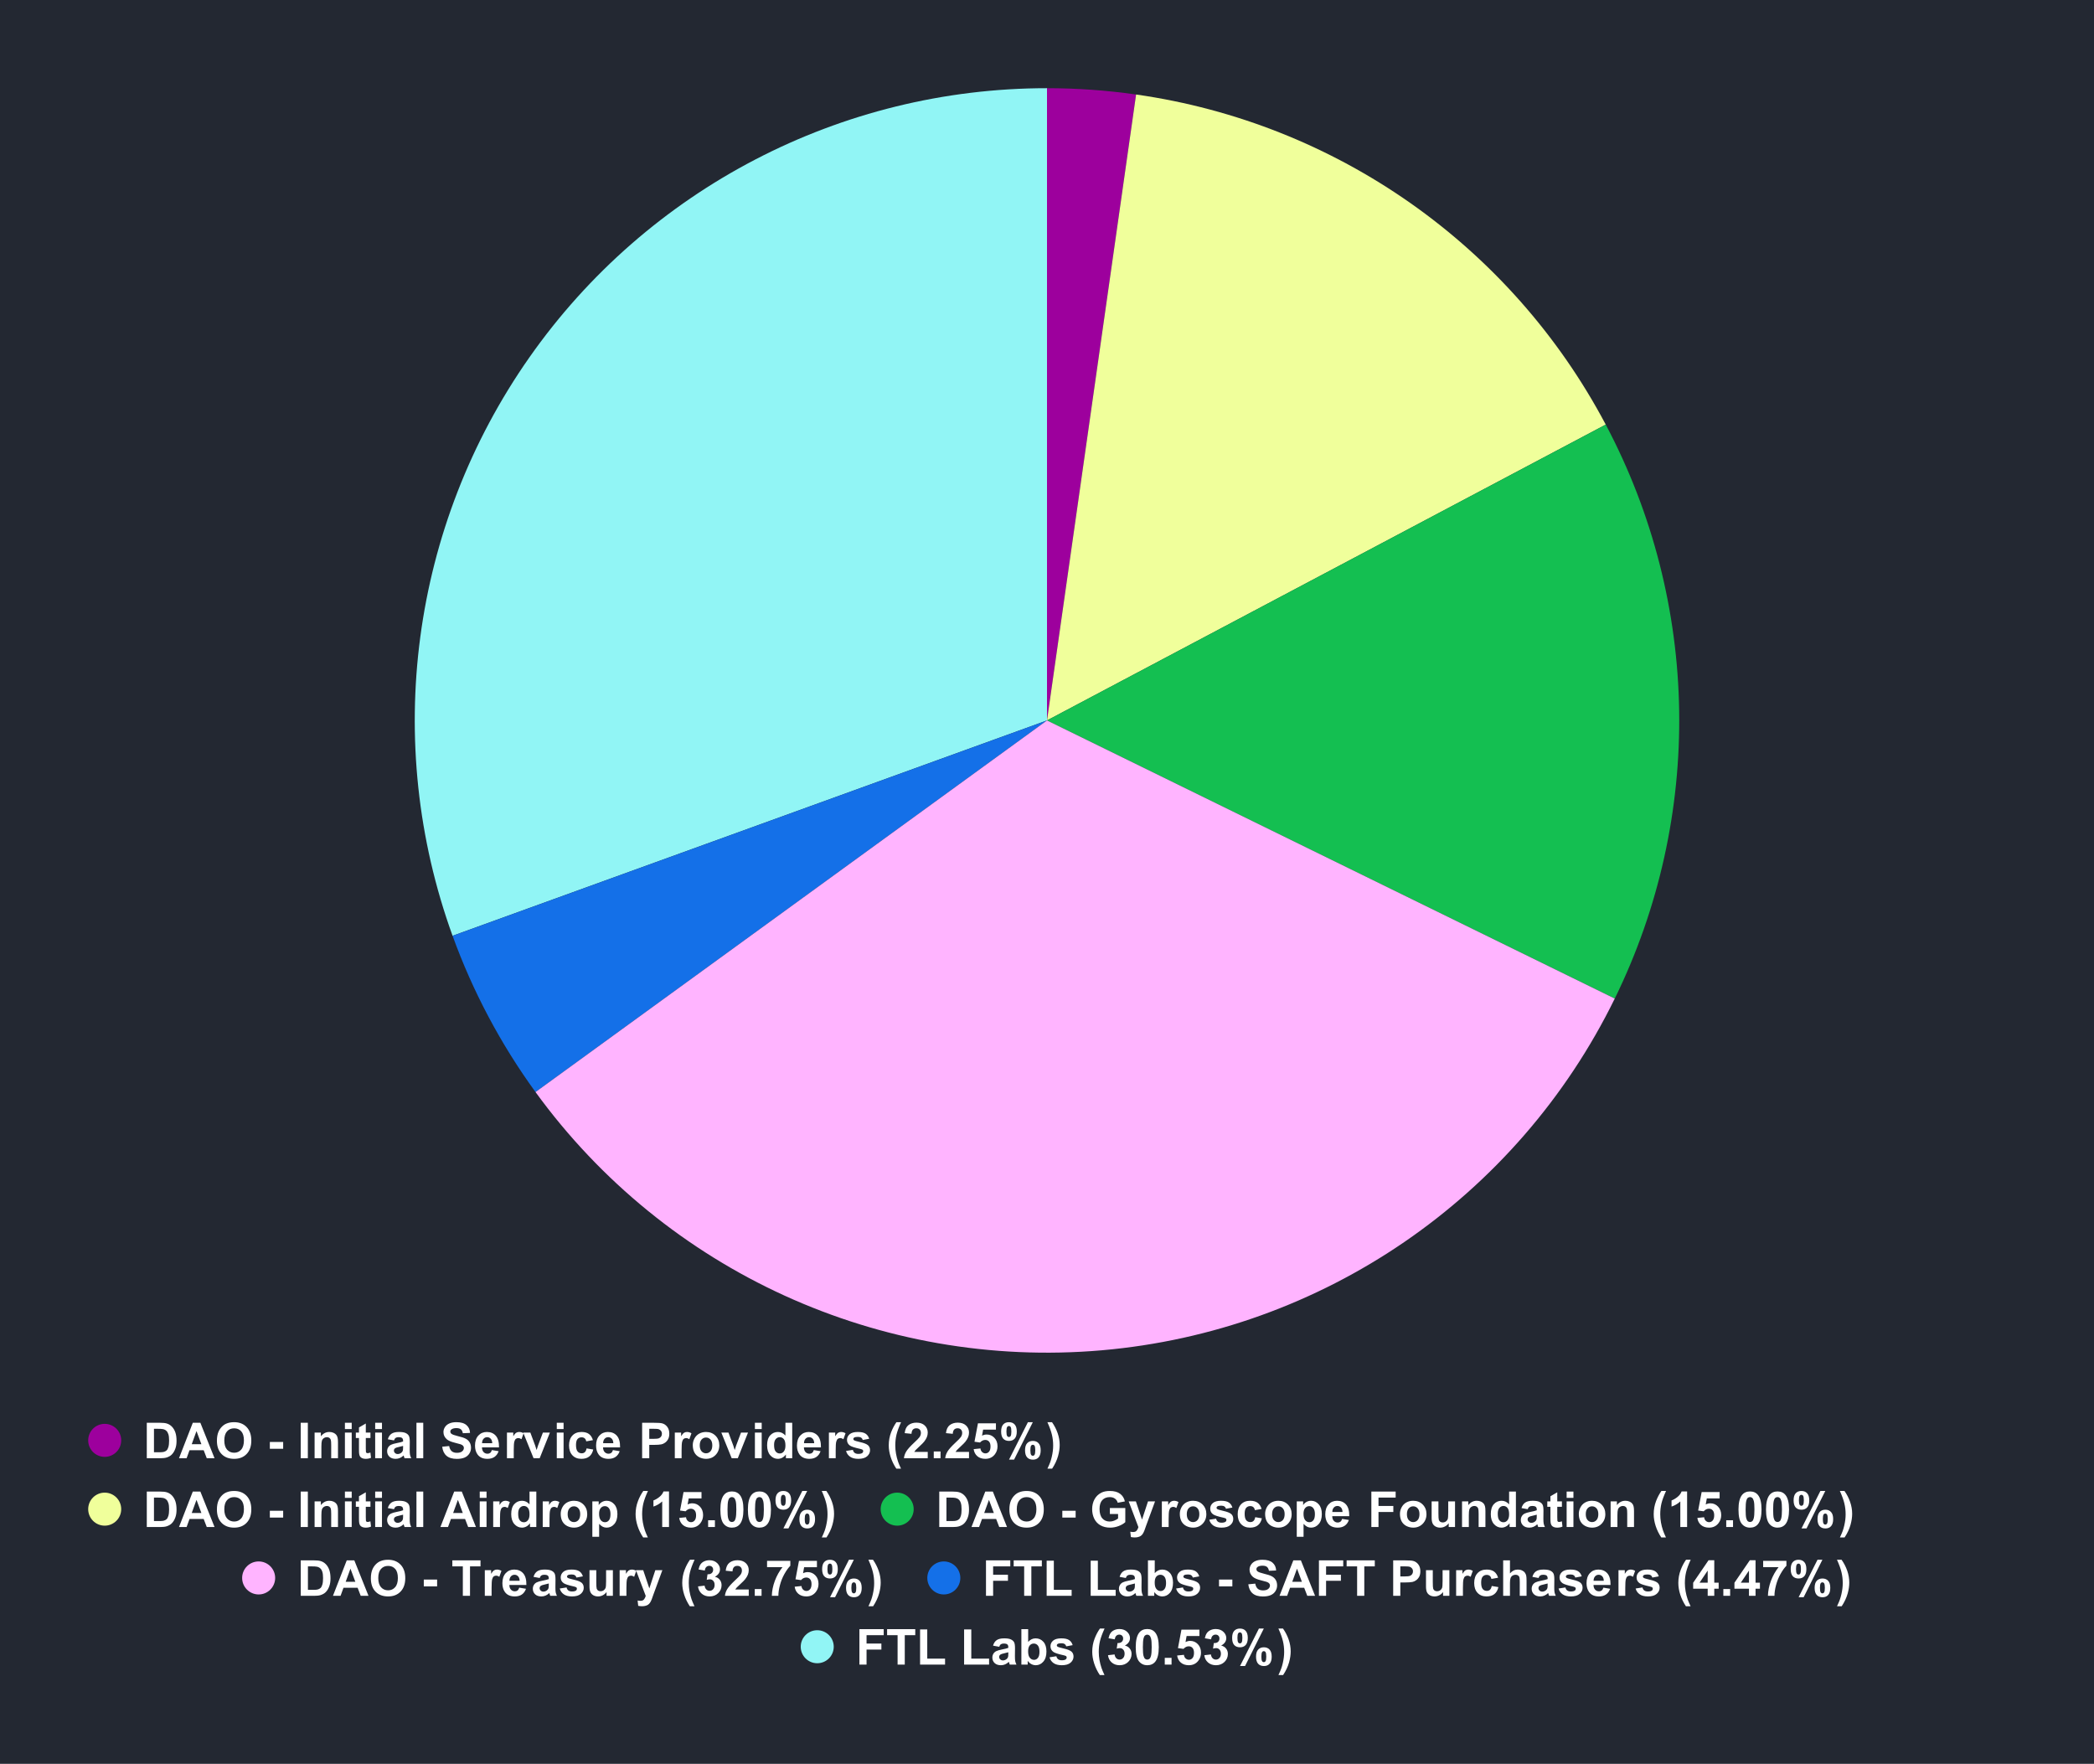 <svg version="1.1" viewBox="0.0 0.0 761.0 641.0" fill="none" stroke="none" stroke-linecap="square" stroke-miterlimit="10" width="761" height="641" xmlns:xlink="http://www.w3.org/1999/xlink" xmlns="http://www.w3.org/2000/svg"><path fill="#232832" d="M0 0L761.0 0L761.0 641.0L0 641.0L0 0Z" fill-rule="nonzero"/><path fill="#9d009d" d="M380.5 32.05C391.332 32.05 402.15 32.816 412.874 34.342L380.5 261.817Z" fill-rule="nonzero"/><path fill="#f0ff9b" d="M412.874 34.342C485.691 44.706 549.145 89.302 583.56 154.303L380.5 261.817Z" fill-rule="nonzero"/><path fill="#14bf51" d="M583.56 154.303C617.976 219.304 619.194 296.852 586.836 362.901L380.5 261.817Z" fill-rule="nonzero"/><path fill="#91f5f5" d="M164.474 340.082C138.959 269.657 149.375 191.215 192.384 129.889C235.393 68.562 305.595 32.05 380.5 32.05L380.5 261.817Z" fill-rule="nonzero"/><path fill="#1470e8" d="M194.615 396.87C181.956 379.447 171.81 360.33 164.474 340.082L380.5 261.817Z" fill-rule="nonzero"/><path fill="#ffb4ff" d="M586.836 362.901C551.383 435.268 480.61 483.773 400.325 490.726C320.041 497.68 241.982 462.065 194.615 396.87L380.5 261.817Z" fill-rule="nonzero"/><path fill="#9d009d" d="M44.05 523.45C44.05 526.764 41.364 529.45 38.05 529.45C34.736 529.45 32.05 526.764 32.05 523.45C32.05 520.136 34.736 517.45 38.05 517.45C41.364 517.45 44.05 520.136 44.05 523.45Z" fill-rule="nonzero"/><path fill="#ffffff" d="M53.347 517.059L58.112 517.059Q59.722 517.059 60.566 517.309Q61.691 517.638 62.503 518.497Q63.316 519.356 63.737 520.591Q64.159 521.825 64.159 523.638Q64.159 525.216 63.753 526.372Q63.269 527.778 62.378 528.653Q61.706 529.309 60.55 529.684Q59.691 529.95 58.253 529.95L53.347 529.95L53.347 517.059ZM55.956 519.247L55.956 527.778L57.894 527.778Q58.987 527.778 59.472 527.653Q60.097 527.497 60.519 527.122Q60.941 526.747 61.191 525.888Q61.456 525.013 61.456 523.513Q61.456 522.028 61.191 521.231Q60.941 520.419 60.456 519.981Q59.987 519.528 59.253 519.372Q58.706 519.247 57.128 519.247L55.956 519.247ZM77.972 529.95L75.144 529.95L74.019 527.028L68.878 527.028L67.816 529.95L65.05 529.95L70.066 517.059L72.816 517.059L77.972 529.95ZM73.191 524.856L71.409 520.075L69.675 524.856L73.191 524.856ZM78.831 523.591Q78.831 521.622 79.425 520.278Q79.862 519.294 80.612 518.513Q81.378 517.731 82.284 517.356Q83.487 516.841 85.066 516.841Q87.909 516.841 89.612 518.606Q91.331 520.372 91.331 523.528Q91.331 526.638 89.628 528.403Q87.941 530.169 85.097 530.169Q82.222 530.169 80.519 528.419Q78.831 526.669 78.831 523.591ZM81.519 523.497Q81.519 525.684 82.519 526.825Q83.534 527.95 85.097 527.95Q86.644 527.95 87.644 526.825Q88.644 525.7 88.644 523.466Q88.644 521.247 87.675 520.169Q86.706 519.075 85.097 519.075Q83.487 519.075 82.503 520.184Q81.519 521.278 81.519 523.497ZM98.066 526.513L98.066 524.044L102.909 524.044L102.909 526.513L98.066 526.513ZM109.284 529.95L109.284 517.059L111.878 517.059L111.878 529.95L109.284 529.95ZM122.831 529.95L120.362 529.95L120.362 525.184Q120.362 523.669 120.206 523.231Q120.05 522.794 119.691 522.544Q119.331 522.294 118.831 522.294Q118.191 522.294 117.675 522.653Q117.175 522.997 116.987 523.575Q116.8 524.153 116.8 525.716L116.8 529.95L114.331 529.95L114.331 520.622L116.612 520.622L116.612 521.981Q117.847 520.403 119.691 520.403Q120.519 520.403 121.191 520.7Q121.862 520.997 122.206 521.45Q122.566 521.903 122.691 522.497Q122.831 523.075 122.831 524.153L122.831 529.95ZM125.347 519.356L125.347 517.059L127.816 517.059L127.816 519.356L125.347 519.356ZM125.347 529.95L125.347 520.622L127.816 520.622L127.816 529.95L125.347 529.95ZM134.628 520.622L134.628 522.591L132.941 522.591L132.941 526.341Q132.941 527.481 132.988 527.684Q133.034 527.872 133.206 527.997Q133.378 528.106 133.628 528.106Q133.956 528.106 134.613 527.872L134.831 529.794Q133.956 530.169 132.878 530.169Q132.206 530.169 131.659 529.95Q131.128 529.716 130.878 529.356Q130.628 528.997 130.534 528.388Q130.456 527.966 130.456 526.653L130.456 522.591L129.316 522.591L129.316 520.622L130.456 520.622L130.456 518.763L132.941 517.325L132.941 520.622L134.628 520.622ZM136.347 519.356L136.347 517.059L138.816 517.059L138.816 519.356L136.347 519.356ZM136.347 529.95L136.347 520.622L138.816 520.622L138.816 529.95L136.347 529.95ZM143.191 523.466L140.941 523.059Q141.331 521.7 142.253 521.059Q143.175 520.403 144.988 520.403Q146.644 520.403 147.441 520.794Q148.253 521.184 148.581 521.794Q148.925 522.388 148.925 523.997L148.894 526.888Q148.894 528.106 149.003 528.7Q149.128 529.278 149.456 529.95L147.019 529.95Q146.909 529.7 146.769 529.216Q146.706 528.997 146.691 528.934Q146.05 529.544 145.331 529.856Q144.613 530.169 143.8 530.169Q142.347 530.169 141.519 529.388Q140.691 528.591 140.691 527.403Q140.691 526.606 141.066 525.997Q141.441 525.372 142.128 525.044Q142.816 524.716 144.097 524.466Q145.831 524.138 146.488 523.856L146.488 523.606Q146.488 522.903 146.128 522.606Q145.784 522.294 144.816 522.294Q144.159 522.294 143.784 522.559Q143.409 522.809 143.191 523.466ZM146.488 525.466Q146.019 525.622 144.988 525.841Q143.956 526.059 143.644 526.278Q143.159 526.622 143.159 527.153Q143.159 527.669 143.55 528.044Q143.941 528.419 144.534 528.419Q145.206 528.419 145.8 527.981Q146.253 527.653 146.394 527.169Q146.488 526.841 146.488 525.966L146.488 525.466ZM151.347 529.95L151.347 517.059L153.816 517.059L153.816 529.95L151.347 529.95ZM160.706 525.763L163.238 525.513Q163.456 526.778 164.159 527.388Q164.863 527.981 166.05 527.981Q167.3 527.981 167.941 527.45Q168.581 526.919 168.581 526.2Q168.581 525.747 168.3 525.434Q168.034 525.106 167.378 524.872Q166.909 524.716 165.284 524.309Q163.191 523.794 162.347 523.028Q161.159 521.966 161.159 520.434Q161.159 519.45 161.722 518.606Q162.284 517.747 163.331 517.294Q164.378 516.841 165.863 516.841Q168.3 516.841 169.519 517.903Q170.753 518.966 170.816 520.747L168.206 520.856Q168.034 519.872 167.488 519.434Q166.941 518.997 165.847 518.997Q164.706 518.997 164.066 519.466Q163.659 519.763 163.659 520.263Q163.659 520.716 164.034 521.044Q164.534 521.466 166.425 521.919Q168.331 522.356 169.238 522.841Q170.144 523.309 170.659 524.153Q171.175 524.981 171.175 526.2Q171.175 527.309 170.55 528.278Q169.941 529.231 168.816 529.716Q167.691 530.184 166.019 530.184Q163.581 530.184 162.269 529.059Q160.956 527.919 160.706 525.763ZM178.753 526.981L181.206 527.388Q180.738 528.747 179.706 529.466Q178.691 530.169 177.144 530.169Q174.706 530.169 173.55 528.575Q172.628 527.294 172.628 525.356Q172.628 523.028 173.831 521.716Q175.05 520.403 176.909 520.403Q178.988 520.403 180.191 521.778Q181.394 523.153 181.347 525.997L175.159 525.997Q175.175 527.091 175.738 527.7Q176.316 528.309 177.175 528.309Q177.753 528.309 178.144 527.997Q178.55 527.684 178.753 526.981ZM178.894 524.481Q178.863 523.403 178.331 522.856Q177.8 522.294 177.05 522.294Q176.238 522.294 175.722 522.888Q175.191 523.466 175.191 524.481L178.894 524.481ZM186.706 529.95L184.238 529.95L184.238 520.622L186.534 520.622L186.534 521.95Q187.113 520.997 187.581 520.7Q188.066 520.403 188.659 520.403Q189.503 520.403 190.284 520.872L189.519 523.028Q188.894 522.622 188.363 522.622Q187.847 522.622 187.472 522.903Q187.113 523.184 186.909 523.934Q186.706 524.684 186.706 527.059L186.706 529.95ZM193.909 529.95L190.144 520.622L192.738 520.622L194.503 525.372L195.003 526.966Q195.206 526.356 195.269 526.169Q195.378 525.778 195.519 525.372L197.3 520.622L199.847 520.622L196.128 529.95L193.909 529.95ZM202.347 519.356L202.347 517.059L204.816 517.059L204.816 519.356L202.347 519.356ZM202.347 529.95L202.347 520.622L204.816 520.622L204.816 529.95L202.347 529.95ZM215.488 523.372L213.05 523.809Q212.925 523.091 212.488 522.716Q212.05 522.341 211.363 522.341Q210.441 522.341 209.878 522.981Q209.331 523.622 209.331 525.122Q209.331 526.778 209.894 527.466Q210.456 528.153 211.394 528.153Q212.097 528.153 212.534 527.747Q212.988 527.341 213.175 526.372L215.597 526.778Q215.222 528.45 214.144 529.309Q213.081 530.169 211.284 530.169Q209.238 530.169 208.019 528.872Q206.8 527.575 206.8 525.294Q206.8 522.981 208.019 521.7Q209.238 520.403 211.331 520.403Q213.034 520.403 214.034 521.138Q215.034 521.872 215.488 523.372ZM222.753 526.981L225.206 527.388Q224.738 528.747 223.706 529.466Q222.691 530.169 221.144 530.169Q218.706 530.169 217.55 528.575Q216.628 527.294 216.628 525.356Q216.628 523.028 217.831 521.716Q219.05 520.403 220.909 520.403Q222.988 520.403 224.191 521.778Q225.394 523.153 225.347 525.997L219.159 525.997Q219.175 527.091 219.738 527.7Q220.316 528.309 221.175 528.309Q221.753 528.309 222.144 527.997Q222.55 527.684 222.753 526.981ZM222.894 524.481Q222.863 523.403 222.331 522.856Q221.8 522.294 221.05 522.294Q220.238 522.294 219.722 522.888Q219.191 523.466 219.191 524.481L222.894 524.481ZM233.363 529.95L233.363 517.059L237.534 517.059Q239.909 517.059 240.628 517.263Q241.738 517.544 242.488 518.528Q243.238 519.497 243.238 521.028Q243.238 522.216 242.8 523.028Q242.363 523.825 241.691 524.294Q241.034 524.763 240.363 524.903Q239.425 525.091 237.659 525.091L235.956 525.091L235.956 529.95L233.363 529.95ZM235.956 519.247L235.956 522.903L237.378 522.903Q238.925 522.903 239.441 522.7Q239.956 522.497 240.253 522.075Q240.55 521.638 240.55 521.059Q240.55 520.356 240.128 519.903Q239.722 519.45 239.097 519.325Q238.628 519.247 237.222 519.247L235.956 519.247ZM247.706 529.95L245.238 529.95L245.238 520.622L247.534 520.622L247.534 521.95Q248.113 520.997 248.581 520.7Q249.066 520.403 249.659 520.403Q250.503 520.403 251.284 520.872L250.519 523.028Q249.894 522.622 249.363 522.622Q248.847 522.622 248.472 522.903Q248.113 523.184 247.909 523.934Q247.706 524.684 247.706 527.059L247.706 529.95ZM251.769 525.153Q251.769 523.919 252.378 522.778Q252.988 521.622 254.097 521.013Q255.206 520.403 256.581 520.403Q258.691 520.403 260.05 521.778Q261.409 523.153 261.409 525.263Q261.409 527.372 260.034 528.778Q258.675 530.169 256.597 530.169Q255.316 530.169 254.144 529.591Q252.988 528.997 252.378 527.888Q251.769 526.763 251.769 525.153ZM254.3 525.278Q254.3 526.669 254.956 527.419Q255.628 528.153 256.581 528.153Q257.55 528.153 258.206 527.419Q258.863 526.669 258.863 525.263Q258.863 523.888 258.206 523.153Q257.55 522.419 256.581 522.419Q255.628 522.419 254.956 523.153Q254.3 523.888 254.3 525.278ZM265.909 529.95L262.144 520.622L264.738 520.622L266.503 525.372L267.003 526.966Q267.206 526.356 267.269 526.169Q267.378 525.778 267.519 525.372L269.3 520.622L271.847 520.622L268.128 529.95L265.909 529.95ZM274.347 519.356L274.347 517.059L276.816 517.059L276.816 519.356L274.347 519.356ZM274.347 529.95L274.347 520.622L276.816 520.622L276.816 529.95L274.347 529.95ZM287.909 529.95L285.613 529.95L285.613 528.575Q285.034 529.372 284.253 529.778Q283.488 530.169 282.691 530.169Q281.081 530.169 279.925 528.872Q278.784 527.575 278.784 525.247Q278.784 522.872 279.894 521.638Q281.019 520.403 282.722 520.403Q284.284 520.403 285.441 521.7L285.441 517.059L287.909 517.059L287.909 529.95ZM281.316 525.075Q281.316 526.575 281.722 527.247Q282.316 528.216 283.394 528.216Q284.253 528.216 284.847 527.497Q285.441 526.763 285.441 525.325Q285.441 523.716 284.863 523.013Q284.284 522.294 283.378 522.294Q282.503 522.294 281.909 522.997Q281.316 523.684 281.316 525.075ZM295.753 526.981L298.206 527.388Q297.738 528.747 296.706 529.466Q295.691 530.169 294.144 530.169Q291.706 530.169 290.55 528.575Q289.628 527.294 289.628 525.356Q289.628 523.028 290.831 521.716Q292.05 520.403 293.909 520.403Q295.988 520.403 297.191 521.778Q298.394 523.153 298.347 525.997L292.159 525.997Q292.175 527.091 292.738 527.7Q293.316 528.309 294.175 528.309Q294.753 528.309 295.144 527.997Q295.55 527.684 295.753 526.981ZM295.894 524.481Q295.863 523.403 295.331 522.856Q294.8 522.294 294.05 522.294Q293.238 522.294 292.722 522.888Q292.191 523.466 292.191 524.481L295.894 524.481ZM303.706 529.95L301.238 529.95L301.238 520.622L303.534 520.622L303.534 521.95Q304.113 520.997 304.581 520.7Q305.066 520.403 305.659 520.403Q306.503 520.403 307.284 520.872L306.519 523.028Q305.894 522.622 305.363 522.622Q304.847 522.622 304.472 522.903Q304.113 523.184 303.909 523.934Q303.706 524.684 303.706 527.059L303.706 529.95ZM307.472 527.294L309.956 526.903Q310.113 527.622 310.597 527.997Q311.081 528.372 311.941 528.372Q312.909 528.372 313.394 528.028Q313.706 527.778 313.706 527.372Q313.706 527.091 313.534 526.903Q313.347 526.731 312.706 526.575Q309.722 525.919 308.925 525.372Q307.816 524.622 307.816 523.263Q307.816 522.059 308.769 521.231Q309.738 520.403 311.738 520.403Q313.659 520.403 314.581 521.028Q315.519 521.653 315.878 522.872L313.55 523.309Q313.394 522.763 312.972 522.481Q312.566 522.184 311.784 522.184Q310.816 522.184 310.394 522.45Q310.113 522.653 310.113 522.95Q310.113 523.216 310.363 523.403Q310.691 523.653 312.659 524.106Q314.628 524.544 315.425 525.2Q316.191 525.856 316.191 527.028Q316.191 528.309 315.113 529.247Q314.05 530.169 311.941 530.169Q310.034 530.169 308.925 529.388Q307.816 528.606 307.472 527.294ZM327.441 533.731L325.738 533.731Q324.394 531.716 323.691 529.528Q322.988 527.325 322.988 525.278Q322.988 522.747 323.863 520.481Q324.613 518.513 325.784 516.841L327.472 516.841Q326.253 519.513 325.8 521.388Q325.363 523.247 325.363 525.341Q325.363 526.778 325.628 528.294Q325.894 529.794 326.363 531.169Q326.659 532.059 327.441 533.731ZM337.159 527.653L337.159 529.95L328.503 529.95Q328.644 528.653 329.347 527.497Q330.05 526.325 332.113 524.388Q333.784 522.841 334.175 522.278Q334.675 521.528 334.675 520.778Q334.675 519.95 334.222 519.513Q333.784 519.059 333.003 519.059Q332.238 519.059 331.769 519.528Q331.316 519.997 331.253 521.075L328.784 520.825Q329.003 518.794 330.159 517.903Q331.331 517.013 333.066 517.013Q334.972 517.013 336.066 518.044Q337.159 519.075 337.159 520.591Q337.159 521.466 336.847 522.263Q336.534 523.044 335.863 523.903Q335.409 524.481 334.238 525.559Q333.066 526.622 332.753 526.981Q332.441 527.325 332.253 527.653L337.159 527.653ZM339.347 529.95L339.347 527.481L341.816 527.481L341.816 529.95L339.347 529.95ZM352.159 527.653L352.159 529.95L343.503 529.95Q343.644 528.653 344.347 527.497Q345.05 526.325 347.113 524.388Q348.784 522.841 349.175 522.278Q349.675 521.528 349.675 520.778Q349.675 519.95 349.222 519.513Q348.784 519.059 348.003 519.059Q347.238 519.059 346.769 519.528Q346.316 519.997 346.253 521.075L343.784 520.825Q344.003 518.794 345.159 517.903Q346.331 517.013 348.066 517.013Q349.972 517.013 351.066 518.044Q352.159 519.075 352.159 520.591Q352.159 521.466 351.847 522.263Q351.534 523.044 350.863 523.903Q350.409 524.481 349.238 525.559Q348.066 526.622 347.753 526.981Q347.441 527.325 347.253 527.653L352.159 527.653ZM353.847 526.638L356.316 526.388Q356.409 527.216 356.925 527.7Q357.456 528.184 358.128 528.184Q358.909 528.184 359.441 527.559Q359.972 526.934 359.972 525.669Q359.972 524.481 359.441 523.888Q358.909 523.294 358.066 523.294Q357.003 523.294 356.159 524.231L354.144 523.95L355.409 517.247L361.941 517.247L361.941 519.559L357.284 519.559L356.894 521.747Q357.722 521.325 358.581 521.325Q360.238 521.325 361.378 522.528Q362.519 523.716 362.519 525.622Q362.519 527.216 361.597 528.466Q360.331 530.169 358.097 530.169Q356.316 530.169 355.191 529.216Q354.066 528.247 353.847 526.638ZM363.831 520.247Q363.831 518.513 364.581 517.684Q365.347 516.841 366.659 516.841Q368.003 516.841 368.753 517.684Q369.519 518.513 369.519 520.247Q369.519 521.981 368.753 522.825Q368.003 523.653 366.691 523.653Q365.347 523.653 364.581 522.825Q363.831 521.981 363.831 520.247ZM365.753 520.231Q365.753 521.481 366.05 521.919Q366.269 522.231 366.659 522.231Q367.05 522.231 367.269 521.919Q367.55 521.481 367.55 520.231Q367.55 518.966 367.269 518.544Q367.05 518.231 366.659 518.231Q366.269 518.231 366.05 518.544Q365.753 518.966 365.753 520.231ZM368.534 530.45L366.706 530.45L373.566 516.841L375.347 516.841L368.534 530.45ZM372.519 527.059Q372.519 525.325 373.284 524.497Q374.05 523.653 375.363 523.653Q376.691 523.653 377.441 524.497Q378.206 525.325 378.206 527.059Q378.206 528.794 377.441 529.638Q376.691 530.466 375.394 530.466Q374.05 530.466 373.284 529.638Q372.519 528.794 372.519 527.059ZM374.456 527.044Q374.456 528.309 374.738 528.731Q374.956 529.059 375.347 529.059Q375.738 529.059 375.956 528.731Q376.238 528.309 376.238 527.044Q376.238 525.794 375.956 525.356Q375.738 525.044 375.347 525.044Q374.956 525.044 374.738 525.356Q374.456 525.794 374.456 527.044ZM380.659 533.731Q381.394 532.169 381.691 531.325Q381.988 530.497 382.238 529.419Q382.488 528.325 382.613 527.341Q382.738 526.356 382.738 525.341Q382.738 523.247 382.284 521.388Q381.847 519.513 380.644 516.841L382.316 516.841Q383.644 518.731 384.378 520.856Q385.113 522.966 385.113 525.153Q385.113 526.981 384.534 529.091Q383.878 531.45 382.363 533.731L380.659 533.731Z" fill-rule="nonzero"/><path fill="#f0ff9b" d="M44.05 548.45C44.05 551.764 41.364 554.45 38.05 554.45C34.736 554.45 32.05 551.764 32.05 548.45C32.05 545.136 34.736 542.45 38.05 542.45C41.364 542.45 44.05 545.136 44.05 548.45Z" fill-rule="nonzero"/><path fill="#ffffff" d="M53.347 542.059L58.112 542.059Q59.722 542.059 60.566 542.309Q61.691 542.638 62.503 543.497Q63.316 544.356 63.737 545.591Q64.159 546.825 64.159 548.638Q64.159 550.216 63.753 551.372Q63.269 552.778 62.378 553.653Q61.706 554.309 60.55 554.684Q59.691 554.95 58.253 554.95L53.347 554.95L53.347 542.059ZM55.956 544.247L55.956 552.778L57.894 552.778Q58.987 552.778 59.472 552.653Q60.097 552.497 60.519 552.122Q60.941 551.747 61.191 550.888Q61.456 550.013 61.456 548.513Q61.456 547.028 61.191 546.231Q60.941 545.419 60.456 544.981Q59.987 544.528 59.253 544.372Q58.706 544.247 57.128 544.247L55.956 544.247ZM77.972 554.95L75.144 554.95L74.019 552.028L68.878 552.028L67.816 554.95L65.05 554.95L70.066 542.059L72.816 542.059L77.972 554.95ZM73.191 549.856L71.409 545.075L69.675 549.856L73.191 549.856ZM78.831 548.591Q78.831 546.622 79.425 545.278Q79.862 544.294 80.612 543.513Q81.378 542.731 82.284 542.356Q83.487 541.841 85.066 541.841Q87.909 541.841 89.612 543.606Q91.331 545.372 91.331 548.528Q91.331 551.638 89.628 553.403Q87.941 555.169 85.097 555.169Q82.222 555.169 80.519 553.419Q78.831 551.669 78.831 548.591ZM81.519 548.497Q81.519 550.684 82.519 551.825Q83.534 552.95 85.097 552.95Q86.644 552.95 87.644 551.825Q88.644 550.7 88.644 548.466Q88.644 546.247 87.675 545.169Q86.706 544.075 85.097 544.075Q83.487 544.075 82.503 545.184Q81.519 546.278 81.519 548.497ZM98.066 551.513L98.066 549.044L102.909 549.044L102.909 551.513L98.066 551.513ZM109.284 554.95L109.284 542.059L111.878 542.059L111.878 554.95L109.284 554.95ZM122.831 554.95L120.362 554.95L120.362 550.184Q120.362 548.669 120.206 548.231Q120.05 547.794 119.691 547.544Q119.331 547.294 118.831 547.294Q118.191 547.294 117.675 547.653Q117.175 547.997 116.987 548.575Q116.8 549.153 116.8 550.716L116.8 554.95L114.331 554.95L114.331 545.622L116.612 545.622L116.612 546.981Q117.847 545.403 119.691 545.403Q120.519 545.403 121.191 545.7Q121.862 545.997 122.206 546.45Q122.566 546.903 122.691 547.497Q122.831 548.075 122.831 549.153L122.831 554.95ZM125.347 544.356L125.347 542.059L127.816 542.059L127.816 544.356L125.347 544.356ZM125.347 554.95L125.347 545.622L127.816 545.622L127.816 554.95L125.347 554.95ZM134.628 545.622L134.628 547.591L132.941 547.591L132.941 551.341Q132.941 552.481 132.988 552.684Q133.034 552.872 133.206 552.997Q133.378 553.106 133.628 553.106Q133.956 553.106 134.613 552.872L134.831 554.794Q133.956 555.169 132.878 555.169Q132.206 555.169 131.659 554.95Q131.128 554.716 130.878 554.356Q130.628 553.997 130.534 553.388Q130.456 552.966 130.456 551.653L130.456 547.591L129.316 547.591L129.316 545.622L130.456 545.622L130.456 543.763L132.941 542.325L132.941 545.622L134.628 545.622ZM136.347 544.356L136.347 542.059L138.816 542.059L138.816 544.356L136.347 544.356ZM136.347 554.95L136.347 545.622L138.816 545.622L138.816 554.95L136.347 554.95ZM143.191 548.466L140.941 548.059Q141.331 546.7 142.253 546.059Q143.175 545.403 144.988 545.403Q146.644 545.403 147.441 545.794Q148.253 546.184 148.581 546.794Q148.925 547.388 148.925 548.997L148.894 551.888Q148.894 553.106 149.003 553.7Q149.128 554.278 149.456 554.95L147.019 554.95Q146.909 554.7 146.769 554.216Q146.706 553.997 146.691 553.934Q146.05 554.544 145.331 554.856Q144.613 555.169 143.8 555.169Q142.347 555.169 141.519 554.388Q140.691 553.591 140.691 552.403Q140.691 551.606 141.066 550.997Q141.441 550.372 142.128 550.044Q142.816 549.716 144.097 549.466Q145.831 549.138 146.488 548.856L146.488 548.606Q146.488 547.903 146.128 547.606Q145.784 547.294 144.816 547.294Q144.159 547.294 143.784 547.559Q143.409 547.809 143.191 548.466ZM146.488 550.466Q146.019 550.622 144.988 550.841Q143.956 551.059 143.644 551.278Q143.159 551.622 143.159 552.153Q143.159 552.669 143.55 553.044Q143.941 553.419 144.534 553.419Q145.206 553.419 145.8 552.981Q146.253 552.653 146.394 552.169Q146.488 551.841 146.488 550.966L146.488 550.466ZM151.347 554.95L151.347 542.059L153.816 542.059L153.816 554.95L151.347 554.95ZM172.972 554.95L170.144 554.95L169.019 552.028L163.878 552.028L162.816 554.95L160.05 554.95L165.066 542.059L167.816 542.059L172.972 554.95ZM168.191 549.856L166.409 545.075L164.675 549.856L168.191 549.856ZM174.347 544.356L174.347 542.059L176.816 542.059L176.816 544.356L174.347 544.356ZM174.347 554.95L174.347 545.622L176.816 545.622L176.816 554.95L174.347 554.95ZM181.706 554.95L179.238 554.95L179.238 545.622L181.534 545.622L181.534 546.95Q182.113 545.997 182.581 545.7Q183.066 545.403 183.659 545.403Q184.503 545.403 185.284 545.872L184.519 548.028Q183.894 547.622 183.363 547.622Q182.847 547.622 182.472 547.903Q182.113 548.184 181.909 548.934Q181.706 549.684 181.706 552.059L181.706 554.95ZM194.909 554.95L192.613 554.95L192.613 553.575Q192.034 554.372 191.253 554.778Q190.488 555.169 189.691 555.169Q188.081 555.169 186.925 553.872Q185.784 552.575 185.784 550.247Q185.784 547.872 186.894 546.638Q188.019 545.403 189.722 545.403Q191.284 545.403 192.441 546.7L192.441 542.059L194.909 542.059L194.909 554.95ZM188.316 550.075Q188.316 551.575 188.722 552.247Q189.316 553.216 190.394 553.216Q191.253 553.216 191.847 552.497Q192.441 551.763 192.441 550.325Q192.441 548.716 191.863 548.013Q191.284 547.294 190.378 547.294Q189.503 547.294 188.909 547.997Q188.316 548.684 188.316 550.075ZM199.706 554.95L197.238 554.95L197.238 545.622L199.534 545.622L199.534 546.95Q200.113 545.997 200.581 545.7Q201.066 545.403 201.659 545.403Q202.503 545.403 203.284 545.872L202.519 548.028Q201.894 547.622 201.363 547.622Q200.847 547.622 200.472 547.903Q200.113 548.184 199.909 548.934Q199.706 549.684 199.706 552.059L199.706 554.95ZM203.769 550.153Q203.769 548.919 204.378 547.778Q204.988 546.622 206.097 546.013Q207.206 545.403 208.581 545.403Q210.691 545.403 212.05 546.778Q213.409 548.153 213.409 550.263Q213.409 552.372 212.034 553.778Q210.675 555.169 208.597 555.169Q207.316 555.169 206.144 554.591Q204.988 553.997 204.378 552.888Q203.769 551.763 203.769 550.153ZM206.3 550.278Q206.3 551.669 206.956 552.419Q207.628 553.153 208.581 553.153Q209.55 553.153 210.206 552.419Q210.863 551.669 210.863 550.263Q210.863 548.888 210.206 548.153Q209.55 547.419 208.581 547.419Q207.628 547.419 206.956 548.153Q206.3 548.888 206.3 550.278ZM215.269 545.622L217.581 545.622L217.581 546.981Q218.019 546.278 218.784 545.841Q219.55 545.403 220.488 545.403Q222.113 545.403 223.238 546.684Q224.378 547.95 224.378 550.231Q224.378 552.575 223.238 553.872Q222.097 555.169 220.472 555.169Q219.691 555.169 219.066 554.856Q218.441 554.544 217.738 553.794L217.738 558.497L215.269 558.497L215.269 545.622ZM217.722 550.122Q217.722 551.7 218.331 552.45Q218.956 553.2 219.863 553.2Q220.722 553.2 221.284 552.513Q221.863 551.825 221.863 550.247Q221.863 548.778 221.269 548.075Q220.691 547.356 219.816 547.356Q218.909 547.356 218.316 548.059Q217.722 548.747 217.722 550.122ZM235.441 558.731L233.738 558.731Q232.394 556.716 231.691 554.528Q230.988 552.325 230.988 550.278Q230.988 547.747 231.863 545.481Q232.613 543.513 233.784 541.841L235.472 541.841Q234.253 544.513 233.8 546.388Q233.363 548.247 233.363 550.341Q233.363 551.778 233.628 553.294Q233.894 554.794 234.363 556.169Q234.659 557.059 235.441 558.731ZM243.128 554.95L240.659 554.95L240.659 545.638Q239.316 546.903 237.472 547.513L237.472 545.278Q238.441 544.95 239.566 544.075Q240.706 543.184 241.128 542.013L243.128 542.013L243.128 554.95ZM246.847 551.638L249.316 551.388Q249.409 552.216 249.925 552.7Q250.456 553.184 251.128 553.184Q251.909 553.184 252.441 552.559Q252.972 551.934 252.972 550.669Q252.972 549.481 252.441 548.888Q251.909 548.294 251.066 548.294Q250.003 548.294 249.159 549.231L247.144 548.95L248.409 542.247L254.941 542.247L254.941 544.559L250.284 544.559L249.894 546.747Q250.722 546.325 251.581 546.325Q253.238 546.325 254.378 547.528Q255.519 548.716 255.519 550.622Q255.519 552.216 254.597 553.466Q253.331 555.169 251.097 555.169Q249.316 555.169 248.191 554.216Q247.066 553.247 246.847 551.638ZM257.347 554.95L257.347 552.481L259.816 552.481L259.816 554.95L257.347 554.95ZM265.988 542.013Q267.863 542.013 268.909 543.341Q270.175 544.934 270.175 548.591Q270.175 552.247 268.909 553.856Q267.863 555.169 265.988 555.169Q264.113 555.169 262.956 553.731Q261.8 552.278 261.8 548.575Q261.8 544.934 263.066 543.325Q264.113 542.013 265.988 542.013ZM265.988 544.059Q265.534 544.059 265.175 544.356Q264.831 544.638 264.644 545.372Q264.394 546.325 264.394 548.591Q264.394 550.856 264.613 551.716Q264.847 552.559 265.191 552.841Q265.534 553.122 265.988 553.122Q266.441 553.122 266.784 552.841Q267.144 552.544 267.331 551.809Q267.597 550.856 267.597 548.591Q267.597 546.325 267.363 545.481Q267.128 544.638 266.784 544.356Q266.441 544.059 265.988 544.059ZM275.988 542.013Q277.863 542.013 278.909 543.341Q280.175 544.934 280.175 548.591Q280.175 552.247 278.909 553.856Q277.863 555.169 275.988 555.169Q274.113 555.169 272.956 553.731Q271.8 552.278 271.8 548.575Q271.8 544.934 273.066 543.325Q274.113 542.013 275.988 542.013ZM275.988 544.059Q275.534 544.059 275.175 544.356Q274.831 544.638 274.644 545.372Q274.394 546.325 274.394 548.591Q274.394 550.856 274.613 551.716Q274.847 552.559 275.191 552.841Q275.534 553.122 275.988 553.122Q276.441 553.122 276.784 552.841Q277.144 552.544 277.331 551.809Q277.597 550.856 277.597 548.591Q277.597 546.325 277.363 545.481Q277.128 544.638 276.784 544.356Q276.441 544.059 275.988 544.059ZM281.831 545.247Q281.831 543.513 282.581 542.684Q283.347 541.841 284.659 541.841Q286.003 541.841 286.753 542.684Q287.519 543.513 287.519 545.247Q287.519 546.981 286.753 547.825Q286.003 548.653 284.691 548.653Q283.347 548.653 282.581 547.825Q281.831 546.981 281.831 545.247ZM283.753 545.231Q283.753 546.481 284.05 546.919Q284.269 547.231 284.659 547.231Q285.05 547.231 285.269 546.919Q285.55 546.481 285.55 545.231Q285.55 543.966 285.269 543.544Q285.05 543.231 284.659 543.231Q284.269 543.231 284.05 543.544Q283.753 543.966 283.753 545.231ZM286.534 555.45L284.706 555.45L291.566 541.841L293.347 541.841L286.534 555.45ZM290.519 552.059Q290.519 550.325 291.284 549.497Q292.05 548.653 293.363 548.653Q294.691 548.653 295.441 549.497Q296.206 550.325 296.206 552.059Q296.206 553.794 295.441 554.638Q294.691 555.466 293.394 555.466Q292.05 555.466 291.284 554.638Q290.519 553.794 290.519 552.059ZM292.456 552.044Q292.456 553.309 292.738 553.731Q292.956 554.059 293.347 554.059Q293.738 554.059 293.956 553.731Q294.238 553.309 294.238 552.044Q294.238 550.794 293.956 550.356Q293.738 550.044 293.347 550.044Q292.956 550.044 292.738 550.356Q292.456 550.794 292.456 552.044ZM298.659 558.731Q299.394 557.169 299.691 556.325Q299.988 555.497 300.238 554.419Q300.488 553.325 300.613 552.341Q300.738 551.356 300.738 550.341Q300.738 548.247 300.284 546.388Q299.847 544.513 298.644 541.841L300.316 541.841Q301.644 543.731 302.378 545.856Q303.113 547.966 303.113 550.153Q303.113 551.981 302.534 554.091Q301.878 556.45 300.363 558.731L298.659 558.731Z" fill-rule="nonzero"/><path fill="#14bf51" d="M332.05 548.45C332.05 551.764 329.364 554.45 326.05 554.45C322.736 554.45 320.05 551.764 320.05 548.45C320.05 545.136 322.736 542.45 326.05 542.45C329.364 542.45 332.05 545.136 332.05 548.45Z" fill-rule="nonzero"/><path fill="#ffffff" d="M341.347 542.059L346.113 542.059Q347.722 542.059 348.566 542.309Q349.691 542.638 350.503 543.497Q351.316 544.356 351.738 545.591Q352.159 546.825 352.159 548.638Q352.159 550.216 351.753 551.372Q351.269 552.778 350.378 553.653Q349.706 554.309 348.55 554.684Q347.691 554.95 346.253 554.95L341.347 554.95L341.347 542.059ZM343.956 544.247L343.956 552.778L345.894 552.778Q346.988 552.778 347.472 552.653Q348.097 552.497 348.519 552.122Q348.941 551.747 349.191 550.888Q349.456 550.013 349.456 548.513Q349.456 547.028 349.191 546.231Q348.941 545.419 348.456 544.981Q347.988 544.528 347.253 544.372Q346.706 544.247 345.128 544.247L343.956 544.247ZM365.972 554.95L363.144 554.95L362.019 552.028L356.878 552.028L355.816 554.95L353.05 554.95L358.066 542.059L360.816 542.059L365.972 554.95ZM361.191 549.856L359.409 545.075L357.675 549.856L361.191 549.856ZM366.831 548.591Q366.831 546.622 367.425 545.278Q367.863 544.294 368.613 543.513Q369.378 542.731 370.284 542.356Q371.488 541.841 373.066 541.841Q375.909 541.841 377.613 543.606Q379.331 545.372 379.331 548.528Q379.331 551.638 377.628 553.403Q375.941 555.169 373.097 555.169Q370.222 555.169 368.519 553.419Q366.831 551.669 366.831 548.591ZM369.519 548.497Q369.519 550.684 370.519 551.825Q371.534 552.95 373.097 552.95Q374.644 552.95 375.644 551.825Q376.644 550.7 376.644 548.466Q376.644 546.247 375.675 545.169Q374.706 544.075 373.097 544.075Q371.488 544.075 370.503 545.184Q369.519 546.278 369.519 548.497ZM386.066 551.513L386.066 549.044L390.909 549.044L390.909 551.513L386.066 551.513ZM403.347 550.216L403.347 548.044L408.956 548.044L408.956 553.169Q408.144 553.966 406.581 554.575Q405.034 555.169 403.456 555.169Q401.425 555.169 399.925 554.325Q398.425 553.466 397.659 551.903Q396.909 550.325 396.909 548.466Q396.909 546.45 397.753 544.888Q398.597 543.325 400.222 542.481Q401.472 541.841 403.316 541.841Q405.706 541.841 407.05 542.856Q408.409 543.856 408.8 545.638L406.206 546.122Q405.941 545.169 405.191 544.622Q404.441 544.075 403.316 544.075Q401.613 544.075 400.597 545.153Q399.597 546.231 399.597 548.356Q399.597 550.653 400.613 551.809Q401.628 552.95 403.284 552.95Q404.097 552.95 404.909 552.638Q405.738 552.309 406.331 551.841L406.331 550.216L403.347 550.216ZM410.175 545.622L412.8 545.622L415.034 552.247L417.206 545.622L419.769 545.622L416.472 554.591L415.894 556.231Q415.566 557.044 415.269 557.466Q414.972 557.903 414.581 558.169Q414.206 558.434 413.644 558.575Q413.097 558.731 412.394 558.731Q411.675 558.731 410.988 558.591L410.769 556.653Q411.347 556.763 411.816 556.763Q412.675 556.763 413.081 556.263Q413.503 555.763 413.722 554.981L410.175 545.622ZM424.706 554.95L422.238 554.95L422.238 545.622L424.534 545.622L424.534 546.95Q425.113 545.997 425.581 545.7Q426.066 545.403 426.659 545.403Q427.503 545.403 428.284 545.872L427.519 548.028Q426.894 547.622 426.363 547.622Q425.847 547.622 425.472 547.903Q425.113 548.184 424.909 548.934Q424.706 549.684 424.706 552.059L424.706 554.95ZM428.769 550.153Q428.769 548.919 429.378 547.778Q429.988 546.622 431.097 546.013Q432.206 545.403 433.581 545.403Q435.691 545.403 437.05 546.778Q438.409 548.153 438.409 550.263Q438.409 552.372 437.034 553.778Q435.675 555.169 433.597 555.169Q432.316 555.169 431.144 554.591Q429.988 553.997 429.378 552.888Q428.769 551.763 428.769 550.153ZM431.3 550.278Q431.3 551.669 431.956 552.419Q432.628 553.153 433.581 553.153Q434.55 553.153 435.206 552.419Q435.863 551.669 435.863 550.263Q435.863 548.888 435.206 548.153Q434.55 547.419 433.581 547.419Q432.628 547.419 431.956 548.153Q431.3 548.888 431.3 550.278ZM439.472 552.294L441.956 551.903Q442.113 552.622 442.597 552.997Q443.081 553.372 443.941 553.372Q444.909 553.372 445.394 553.028Q445.706 552.778 445.706 552.372Q445.706 552.091 445.534 551.903Q445.347 551.731 444.706 551.575Q441.722 550.919 440.925 550.372Q439.816 549.622 439.816 548.263Q439.816 547.059 440.769 546.231Q441.738 545.403 443.738 545.403Q445.659 545.403 446.581 546.028Q447.519 546.653 447.878 547.872L445.55 548.309Q445.394 547.763 444.972 547.481Q444.566 547.184 443.784 547.184Q442.816 547.184 442.394 547.45Q442.113 547.653 442.113 547.95Q442.113 548.216 442.363 548.403Q442.691 548.653 444.659 549.106Q446.628 549.544 447.425 550.2Q448.191 550.856 448.191 552.028Q448.191 553.309 447.113 554.247Q446.05 555.169 443.941 555.169Q442.034 555.169 440.925 554.388Q439.816 553.606 439.472 552.294ZM458.488 548.372L456.05 548.809Q455.925 548.091 455.488 547.716Q455.05 547.341 454.363 547.341Q453.441 547.341 452.878 547.981Q452.331 548.622 452.331 550.122Q452.331 551.778 452.894 552.466Q453.456 553.153 454.394 553.153Q455.097 553.153 455.534 552.747Q455.988 552.341 456.175 551.372L458.597 551.778Q458.222 553.45 457.144 554.309Q456.081 555.169 454.284 555.169Q452.238 555.169 451.019 553.872Q449.8 552.575 449.8 550.294Q449.8 547.981 451.019 546.7Q452.238 545.403 454.331 545.403Q456.034 545.403 457.034 546.138Q458.034 546.872 458.488 548.372ZM459.769 550.153Q459.769 548.919 460.378 547.778Q460.988 546.622 462.097 546.013Q463.206 545.403 464.581 545.403Q466.691 545.403 468.05 546.778Q469.409 548.153 469.409 550.263Q469.409 552.372 468.034 553.778Q466.675 555.169 464.597 555.169Q463.316 555.169 462.144 554.591Q460.988 553.997 460.378 552.888Q459.769 551.763 459.769 550.153ZM462.3 550.278Q462.3 551.669 462.956 552.419Q463.628 553.153 464.581 553.153Q465.55 553.153 466.206 552.419Q466.863 551.669 466.863 550.263Q466.863 548.888 466.206 548.153Q465.55 547.419 464.581 547.419Q463.628 547.419 462.956 548.153Q462.3 548.888 462.3 550.278ZM471.269 545.622L473.581 545.622L473.581 546.981Q474.019 546.278 474.784 545.841Q475.55 545.403 476.488 545.403Q478.113 545.403 479.238 546.684Q480.378 547.95 480.378 550.231Q480.378 552.575 479.238 553.872Q478.097 555.169 476.472 555.169Q475.691 555.169 475.066 554.856Q474.441 554.544 473.738 553.794L473.738 558.497L471.269 558.497L471.269 545.622ZM473.722 550.122Q473.722 551.7 474.331 552.45Q474.956 553.2 475.863 553.2Q476.722 553.2 477.284 552.513Q477.863 551.825 477.863 550.247Q477.863 548.778 477.269 548.075Q476.691 547.356 475.816 547.356Q474.909 547.356 474.316 548.059Q473.722 548.747 473.722 550.122ZM487.753 551.981L490.206 552.388Q489.738 553.747 488.706 554.466Q487.691 555.169 486.144 555.169Q483.706 555.169 482.55 553.575Q481.628 552.294 481.628 550.356Q481.628 548.028 482.831 546.716Q484.05 545.403 485.909 545.403Q487.988 545.403 489.191 546.778Q490.394 548.153 490.347 550.997L484.159 550.997Q484.175 552.091 484.738 552.7Q485.316 553.309 486.175 553.309Q486.753 553.309 487.144 552.997Q487.55 552.684 487.753 551.981ZM487.894 549.481Q487.863 548.403 487.331 547.856Q486.8 547.294 486.05 547.294Q485.238 547.294 484.722 547.888Q484.191 548.466 484.191 549.481L487.894 549.481ZM498.378 554.95L498.378 542.059L507.206 542.059L507.206 544.247L500.972 544.247L500.972 547.294L506.363 547.294L506.363 549.481L500.972 549.481L500.972 554.95L498.378 554.95ZM508.769 550.153Q508.769 548.919 509.378 547.778Q509.988 546.622 511.097 546.013Q512.206 545.403 513.581 545.403Q515.691 545.403 517.05 546.778Q518.409 548.153 518.409 550.263Q518.409 552.372 517.034 553.778Q515.675 555.169 513.597 555.169Q512.316 555.169 511.144 554.591Q509.988 553.997 509.378 552.888Q508.769 551.763 508.769 550.153ZM511.3 550.278Q511.3 551.669 511.956 552.419Q512.628 553.153 513.581 553.153Q514.55 553.153 515.206 552.419Q515.862 551.669 515.862 550.263Q515.862 548.888 515.206 548.153Q514.55 547.419 513.581 547.419Q512.628 547.419 511.956 548.153Q511.3 548.888 511.3 550.278ZM526.487 554.95L526.487 553.559Q525.972 554.294 525.144 554.731Q524.316 555.169 523.394 555.169Q522.456 555.169 521.706 554.763Q520.956 554.341 520.612 553.591Q520.284 552.841 520.284 551.528L520.284 545.622L522.753 545.622L522.753 549.903Q522.753 551.872 522.894 552.325Q523.034 552.763 523.394 553.028Q523.753 553.278 524.3 553.278Q524.941 553.278 525.441 552.934Q525.941 552.591 526.128 552.075Q526.316 551.559 526.316 549.559L526.316 545.622L528.784 545.622L528.784 554.95L526.487 554.95ZM539.831 554.95L537.362 554.95L537.362 550.184Q537.362 548.669 537.206 548.231Q537.05 547.794 536.691 547.544Q536.331 547.294 535.831 547.294Q535.191 547.294 534.675 547.653Q534.175 547.997 533.987 548.575Q533.8 549.153 533.8 550.716L533.8 554.95L531.331 554.95L531.331 545.622L533.612 545.622L533.612 546.981Q534.847 545.403 536.691 545.403Q537.519 545.403 538.191 545.7Q538.862 545.997 539.206 546.45Q539.566 546.903 539.691 547.497Q539.831 548.075 539.831 549.153L539.831 554.95ZM550.909 554.95L548.612 554.95L548.612 553.575Q548.034 554.372 547.253 554.778Q546.487 555.169 545.691 555.169Q544.081 555.169 542.925 553.872Q541.784 552.575 541.784 550.247Q541.784 547.872 542.894 546.638Q544.019 545.403 545.722 545.403Q547.284 545.403 548.441 546.7L548.441 542.059L550.909 542.059L550.909 554.95ZM544.316 550.075Q544.316 551.575 544.722 552.247Q545.316 553.216 546.394 553.216Q547.253 553.216 547.847 552.497Q548.441 551.763 548.441 550.325Q548.441 548.716 547.862 548.013Q547.284 547.294 546.378 547.294Q545.503 547.294 544.909 547.997Q544.316 548.684 544.316 550.075ZM555.191 548.466L552.941 548.059Q553.331 546.7 554.253 546.059Q555.175 545.403 556.987 545.403Q558.644 545.403 559.441 545.794Q560.253 546.184 560.581 546.794Q560.925 547.388 560.925 548.997L560.894 551.888Q560.894 553.106 561.003 553.7Q561.128 554.278 561.456 554.95L559.019 554.95Q558.909 554.7 558.769 554.216Q558.706 553.997 558.691 553.934Q558.05 554.544 557.331 554.856Q556.612 555.169 555.8 555.169Q554.347 555.169 553.519 554.388Q552.691 553.591 552.691 552.403Q552.691 551.606 553.066 550.997Q553.441 550.372 554.128 550.044Q554.816 549.716 556.097 549.466Q557.831 549.138 558.487 548.856L558.487 548.606Q558.487 547.903 558.128 547.606Q557.784 547.294 556.816 547.294Q556.159 547.294 555.784 547.559Q555.409 547.809 555.191 548.466ZM558.487 550.466Q558.019 550.622 556.987 550.841Q555.956 551.059 555.644 551.278Q555.159 551.622 555.159 552.153Q555.159 552.669 555.55 553.044Q555.941 553.419 556.534 553.419Q557.206 553.419 557.8 552.981Q558.253 552.653 558.394 552.169Q558.487 551.841 558.487 550.966L558.487 550.466ZM567.628 545.622L567.628 547.591L565.941 547.591L565.941 551.341Q565.941 552.481 565.987 552.684Q566.034 552.872 566.206 552.997Q566.378 553.106 566.628 553.106Q566.956 553.106 567.612 552.872L567.831 554.794Q566.956 555.169 565.878 555.169Q565.206 555.169 564.659 554.95Q564.128 554.716 563.878 554.356Q563.628 553.997 563.534 553.388Q563.456 552.966 563.456 551.653L563.456 547.591L562.316 547.591L562.316 545.622L563.456 545.622L563.456 543.763L565.941 542.325L565.941 545.622L567.628 545.622ZM569.347 544.356L569.347 542.059L571.816 542.059L571.816 544.356L569.347 544.356ZM569.347 554.95L569.347 545.622L571.816 545.622L571.816 554.95L569.347 554.95ZM573.769 550.153Q573.769 548.919 574.378 547.778Q574.987 546.622 576.097 546.013Q577.206 545.403 578.581 545.403Q580.691 545.403 582.05 546.778Q583.409 548.153 583.409 550.263Q583.409 552.372 582.034 553.778Q580.675 555.169 578.597 555.169Q577.316 555.169 576.144 554.591Q574.987 553.997 574.378 552.888Q573.769 551.763 573.769 550.153ZM576.3 550.278Q576.3 551.669 576.956 552.419Q577.628 553.153 578.581 553.153Q579.55 553.153 580.206 552.419Q580.862 551.669 580.862 550.263Q580.862 548.888 580.206 548.153Q579.55 547.419 578.581 547.419Q577.628 547.419 576.956 548.153Q576.3 548.888 576.3 550.278ZM593.831 554.95L591.362 554.95L591.362 550.184Q591.362 548.669 591.206 548.231Q591.05 547.794 590.691 547.544Q590.331 547.294 589.831 547.294Q589.191 547.294 588.675 547.653Q588.175 547.997 587.987 548.575Q587.8 549.153 587.8 550.716L587.8 554.95L585.331 554.95L585.331 545.622L587.612 545.622L587.612 546.981Q588.847 545.403 590.691 545.403Q591.519 545.403 592.191 545.7Q592.862 545.997 593.206 546.45Q593.566 546.903 593.691 547.497Q593.831 548.075 593.831 549.153L593.831 554.95ZM605.441 558.731L603.737 558.731Q602.394 556.716 601.691 554.528Q600.987 552.325 600.987 550.278Q600.987 547.747 601.862 545.481Q602.612 543.513 603.784 541.841L605.472 541.841Q604.253 544.513 603.8 546.388Q603.362 548.247 603.362 550.341Q603.362 551.778 603.628 553.294Q603.894 554.794 604.362 556.169Q604.659 557.059 605.441 558.731ZM613.128 554.95L610.659 554.95L610.659 545.638Q609.316 546.903 607.472 547.513L607.472 545.278Q608.441 544.95 609.566 544.075Q610.706 543.184 611.128 542.013L613.128 542.013L613.128 554.95ZM616.847 551.638L619.316 551.388Q619.409 552.216 619.925 552.7Q620.456 553.184 621.128 553.184Q621.909 553.184 622.441 552.559Q622.972 551.934 622.972 550.669Q622.972 549.481 622.441 548.888Q621.909 548.294 621.066 548.294Q620.003 548.294 619.159 549.231L617.144 548.95L618.409 542.247L624.941 542.247L624.941 544.559L620.284 544.559L619.894 546.747Q620.722 546.325 621.581 546.325Q623.237 546.325 624.378 547.528Q625.519 548.716 625.519 550.622Q625.519 552.216 624.597 553.466Q623.331 555.169 621.097 555.169Q619.316 555.169 618.191 554.216Q617.066 553.247 616.847 551.638ZM627.347 554.95L627.347 552.481L629.816 552.481L629.816 554.95L627.347 554.95ZM635.987 542.013Q637.862 542.013 638.909 543.341Q640.175 544.934 640.175 548.591Q640.175 552.247 638.909 553.856Q637.862 555.169 635.987 555.169Q634.112 555.169 632.956 553.731Q631.8 552.278 631.8 548.575Q631.8 544.934 633.066 543.325Q634.112 542.013 635.987 542.013ZM635.987 544.059Q635.534 544.059 635.175 544.356Q634.831 544.638 634.644 545.372Q634.394 546.325 634.394 548.591Q634.394 550.856 634.612 551.716Q634.847 552.559 635.191 552.841Q635.534 553.122 635.987 553.122Q636.441 553.122 636.784 552.841Q637.144 552.544 637.331 551.809Q637.597 550.856 637.597 548.591Q637.597 546.325 637.362 545.481Q637.128 544.638 636.784 544.356Q636.441 544.059 635.987 544.059ZM645.987 542.013Q647.862 542.013 648.909 543.341Q650.175 544.934 650.175 548.591Q650.175 552.247 648.909 553.856Q647.862 555.169 645.987 555.169Q644.112 555.169 642.956 553.731Q641.8 552.278 641.8 548.575Q641.8 544.934 643.066 543.325Q644.112 542.013 645.987 542.013ZM645.987 544.059Q645.534 544.059 645.175 544.356Q644.831 544.638 644.644 545.372Q644.394 546.325 644.394 548.591Q644.394 550.856 644.612 551.716Q644.847 552.559 645.191 552.841Q645.534 553.122 645.987 553.122Q646.441 553.122 646.784 552.841Q647.144 552.544 647.331 551.809Q647.597 550.856 647.597 548.591Q647.597 546.325 647.362 545.481Q647.128 544.638 646.784 544.356Q646.441 544.059 645.987 544.059ZM651.831 545.247Q651.831 543.513 652.581 542.684Q653.347 541.841 654.659 541.841Q656.003 541.841 656.753 542.684Q657.519 543.513 657.519 545.247Q657.519 546.981 656.753 547.825Q656.003 548.653 654.691 548.653Q653.347 548.653 652.581 547.825Q651.831 546.981 651.831 545.247ZM653.753 545.231Q653.753 546.481 654.05 546.919Q654.269 547.231 654.659 547.231Q655.05 547.231 655.269 546.919Q655.55 546.481 655.55 545.231Q655.55 543.966 655.269 543.544Q655.05 543.231 654.659 543.231Q654.269 543.231 654.05 543.544Q653.753 543.966 653.753 545.231ZM656.534 555.45L654.706 555.45L661.566 541.841L663.347 541.841L656.534 555.45ZM660.519 552.059Q660.519 550.325 661.284 549.497Q662.05 548.653 663.362 548.653Q664.691 548.653 665.441 549.497Q666.206 550.325 666.206 552.059Q666.206 553.794 665.441 554.638Q664.691 555.466 663.394 555.466Q662.05 555.466 661.284 554.638Q660.519 553.794 660.519 552.059ZM662.456 552.044Q662.456 553.309 662.737 553.731Q662.956 554.059 663.347 554.059Q663.737 554.059 663.956 553.731Q664.237 553.309 664.237 552.044Q664.237 550.794 663.956 550.356Q663.737 550.044 663.347 550.044Q662.956 550.044 662.737 550.356Q662.456 550.794 662.456 552.044ZM668.659 558.731Q669.394 557.169 669.691 556.325Q669.987 555.497 670.237 554.419Q670.487 553.325 670.612 552.341Q670.737 551.356 670.737 550.341Q670.737 548.247 670.284 546.388Q669.847 544.513 668.644 541.841L670.316 541.841Q671.644 543.731 672.378 545.856Q673.112 547.966 673.112 550.153Q673.112 551.981 672.534 554.091Q671.878 556.45 670.362 558.731L668.659 558.731Z" fill-rule="nonzero"/><path fill="#ffb4ff" d="M100.0 573.45C100.0 576.764 97.314 579.45 94.0 579.45C90.686 579.45 88.0 576.764 88.0 573.45C88.0 570.136 90.686 567.45 94.0 567.45C97.314 567.45 100.0 570.136 100.0 573.45Z" fill-rule="nonzero"/><path fill="#ffffff" d="M109.297 567.059L114.062 567.059Q115.672 567.059 116.516 567.309Q117.641 567.638 118.453 568.497Q119.266 569.356 119.688 570.591Q120.109 571.825 120.109 573.638Q120.109 575.216 119.703 576.372Q119.219 577.778 118.328 578.653Q117.656 579.309 116.5 579.684Q115.641 579.95 114.203 579.95L109.297 579.95L109.297 567.059ZM111.906 569.247L111.906 577.778L113.844 577.778Q114.938 577.778 115.422 577.653Q116.047 577.497 116.469 577.122Q116.891 576.747 117.141 575.888Q117.406 575.013 117.406 573.513Q117.406 572.028 117.141 571.231Q116.891 570.419 116.406 569.981Q115.938 569.528 115.203 569.372Q114.656 569.247 113.078 569.247L111.906 569.247ZM133.922 579.95L131.094 579.95L129.969 577.028L124.828 577.028L123.766 579.95L121.0 579.95L126.016 567.059L128.766 567.059L133.922 579.95ZM129.141 574.856L127.359 570.075L125.625 574.856L129.141 574.856ZM134.781 573.591Q134.781 571.622 135.375 570.278Q135.812 569.294 136.562 568.513Q137.328 567.731 138.234 567.356Q139.438 566.841 141.016 566.841Q143.859 566.841 145.562 568.606Q147.281 570.372 147.281 573.528Q147.281 576.638 145.578 578.403Q143.891 580.169 141.047 580.169Q138.172 580.169 136.469 578.419Q134.781 576.669 134.781 573.591ZM137.469 573.497Q137.469 575.684 138.469 576.825Q139.484 577.95 141.047 577.95Q142.594 577.95 143.594 576.825Q144.594 575.7 144.594 573.466Q144.594 571.247 143.625 570.169Q142.656 569.075 141.047 569.075Q139.438 569.075 138.453 570.184Q137.469 571.278 137.469 573.497ZM154.016 576.513L154.016 574.044L158.859 574.044L158.859 576.513L154.016 576.513ZM168.203 579.95L168.203 569.247L164.391 569.247L164.391 567.059L174.625 567.059L174.625 569.247L170.812 569.247L170.812 579.95L168.203 579.95ZM178.656 579.95L176.188 579.95L176.188 570.622L178.484 570.622L178.484 571.95Q179.062 570.997 179.531 570.7Q180.016 570.403 180.609 570.403Q181.453 570.403 182.234 570.872L181.469 573.028Q180.844 572.622 180.312 572.622Q179.797 572.622 179.422 572.903Q179.062 573.184 178.859 573.934Q178.656 574.684 178.656 577.059L178.656 579.95ZM188.703 576.981L191.156 577.388Q190.688 578.747 189.656 579.466Q188.641 580.169 187.094 580.169Q184.656 580.169 183.5 578.575Q182.578 577.294 182.578 575.356Q182.578 573.028 183.781 571.716Q185.0 570.403 186.859 570.403Q188.938 570.403 190.141 571.778Q191.344 573.153 191.297 575.997L185.109 575.997Q185.125 577.091 185.688 577.7Q186.266 578.309 187.125 578.309Q187.703 578.309 188.094 577.997Q188.5 577.684 188.703 576.981ZM188.844 574.481Q188.812 573.403 188.281 572.856Q187.75 572.294 187.0 572.294Q186.188 572.294 185.672 572.888Q185.141 573.466 185.141 574.481L188.844 574.481ZM196.141 573.466L193.891 573.059Q194.281 571.7 195.203 571.059Q196.125 570.403 197.938 570.403Q199.594 570.403 200.391 570.794Q201.203 571.184 201.531 571.794Q201.875 572.388 201.875 573.997L201.844 576.888Q201.844 578.106 201.953 578.7Q202.078 579.278 202.406 579.95L199.969 579.95Q199.859 579.7 199.719 579.216Q199.656 578.997 199.641 578.934Q199.0 579.544 198.281 579.856Q197.562 580.169 196.75 580.169Q195.297 580.169 194.469 579.388Q193.641 578.591 193.641 577.403Q193.641 576.606 194.016 575.997Q194.391 575.372 195.078 575.044Q195.766 574.716 197.047 574.466Q198.781 574.138 199.438 573.856L199.438 573.606Q199.438 572.903 199.078 572.606Q198.734 572.294 197.766 572.294Q197.109 572.294 196.734 572.559Q196.359 572.809 196.141 573.466ZM199.438 575.466Q198.969 575.622 197.938 575.841Q196.906 576.059 196.594 576.278Q196.109 576.622 196.109 577.153Q196.109 577.669 196.5 578.044Q196.891 578.419 197.484 578.419Q198.156 578.419 198.75 577.981Q199.203 577.653 199.344 577.169Q199.438 576.841 199.438 575.966L199.438 575.466ZM203.422 577.294L205.906 576.903Q206.062 577.622 206.547 577.997Q207.031 578.372 207.891 578.372Q208.859 578.372 209.344 578.028Q209.656 577.778 209.656 577.372Q209.656 577.091 209.484 576.903Q209.297 576.731 208.656 576.575Q205.672 575.919 204.875 575.372Q203.766 574.622 203.766 573.263Q203.766 572.059 204.719 571.231Q205.688 570.403 207.688 570.403Q209.609 570.403 210.531 571.028Q211.469 571.653 211.828 572.872L209.5 573.309Q209.344 572.763 208.922 572.481Q208.516 572.184 207.734 572.184Q206.766 572.184 206.344 572.45Q206.062 572.653 206.062 572.95Q206.062 573.216 206.312 573.403Q206.641 573.653 208.609 574.106Q210.578 574.544 211.375 575.2Q212.141 575.856 212.141 577.028Q212.141 578.309 211.062 579.247Q210.0 580.169 207.891 580.169Q205.984 580.169 204.875 579.388Q203.766 578.606 203.422 577.294ZM220.438 579.95L220.438 578.559Q219.922 579.294 219.094 579.731Q218.266 580.169 217.344 580.169Q216.406 580.169 215.656 579.763Q214.906 579.341 214.562 578.591Q214.234 577.841 214.234 576.528L214.234 570.622L216.703 570.622L216.703 574.903Q216.703 576.872 216.844 577.325Q216.984 577.763 217.344 578.028Q217.703 578.278 218.25 578.278Q218.891 578.278 219.391 577.934Q219.891 577.591 220.078 577.075Q220.266 576.559 220.266 574.559L220.266 570.622L222.734 570.622L222.734 579.95L220.438 579.95ZM227.656 579.95L225.188 579.95L225.188 570.622L227.484 570.622L227.484 571.95Q228.062 570.997 228.531 570.7Q229.016 570.403 229.609 570.403Q230.453 570.403 231.234 570.872L230.469 573.028Q229.844 572.622 229.312 572.622Q228.797 572.622 228.422 572.903Q228.062 573.184 227.859 573.934Q227.656 574.684 227.656 577.059L227.656 579.95ZM231.125 570.622L233.75 570.622L235.984 577.247L238.156 570.622L240.719 570.622L237.422 579.591L236.844 581.231Q236.516 582.044 236.219 582.466Q235.922 582.903 235.531 583.169Q235.156 583.434 234.594 583.575Q234.047 583.731 233.344 583.731Q232.625 583.731 231.938 583.591L231.719 581.653Q232.297 581.763 232.766 581.763Q233.625 581.763 234.031 581.263Q234.453 580.763 234.672 579.981L231.125 570.622ZM252.391 583.731L250.688 583.731Q249.344 581.716 248.641 579.528Q247.938 577.325 247.938 575.278Q247.938 572.747 248.812 570.481Q249.562 568.513 250.734 566.841L252.422 566.841Q251.203 569.513 250.75 571.388Q250.312 573.247 250.312 575.341Q250.312 576.778 250.578 578.294Q250.844 579.794 251.312 581.169Q251.609 582.059 252.391 583.731ZM253.672 576.528L256.062 576.247Q256.188 577.153 256.688 577.638Q257.188 578.122 257.891 578.122Q258.656 578.122 259.172 577.544Q259.703 576.966 259.703 575.981Q259.703 575.044 259.203 574.497Q258.703 573.95 257.984 573.95Q257.516 573.95 256.844 574.138L257.125 572.122Q258.125 572.153 258.641 571.7Q259.172 571.231 259.172 570.466Q259.172 569.809 258.781 569.434Q258.406 569.044 257.766 569.044Q257.125 569.044 256.672 569.481Q256.234 569.919 256.141 570.763L253.859 570.372Q254.094 569.216 254.578 568.513Q255.062 567.809 255.906 567.419Q256.766 567.013 257.828 567.013Q259.656 567.013 260.75 568.169Q261.656 569.122 261.656 570.309Q261.656 572.013 259.797 573.028Q260.906 573.263 261.562 574.091Q262.234 574.919 262.234 576.075Q262.234 577.778 261.0 578.981Q259.766 580.169 257.906 580.169Q256.172 580.169 255.016 579.169Q253.859 578.153 253.672 576.528ZM272.109 577.653L272.109 579.95L263.453 579.95Q263.594 578.653 264.297 577.497Q265.0 576.325 267.062 574.388Q268.734 572.841 269.125 572.278Q269.625 571.528 269.625 570.778Q269.625 569.95 269.172 569.513Q268.734 569.059 267.953 569.059Q267.188 569.059 266.719 569.528Q266.266 569.997 266.203 571.075L263.734 570.825Q263.953 568.794 265.109 567.903Q266.281 567.013 268.016 567.013Q269.922 567.013 271.016 568.044Q272.109 569.075 272.109 570.591Q272.109 571.466 271.797 572.263Q271.484 573.044 270.812 573.903Q270.359 574.481 269.188 575.559Q268.016 576.622 267.703 576.981Q267.391 577.325 267.203 577.653L272.109 577.653ZM274.297 579.95L274.297 577.481L276.766 577.481L276.766 579.95L274.297 579.95ZM278.766 569.528L278.766 567.247L287.219 567.247L287.219 569.028Q286.172 570.059 285.078 571.997Q284.0 573.919 283.438 576.091Q282.875 578.247 282.875 579.95L280.5 579.95Q280.562 577.278 281.594 574.497Q282.641 571.716 284.375 569.528L278.766 569.528ZM288.797 576.638L291.266 576.388Q291.359 577.216 291.875 577.7Q292.406 578.184 293.078 578.184Q293.859 578.184 294.391 577.559Q294.922 576.934 294.922 575.669Q294.922 574.481 294.391 573.888Q293.859 573.294 293.016 573.294Q291.953 573.294 291.109 574.231L289.094 573.95L290.359 567.247L296.891 567.247L296.891 569.559L292.234 569.559L291.844 571.747Q292.672 571.325 293.531 571.325Q295.188 571.325 296.328 572.528Q297.469 573.716 297.469 575.622Q297.469 577.216 296.547 578.466Q295.281 580.169 293.047 580.169Q291.266 580.169 290.141 579.216Q289.016 578.247 288.797 576.638ZM298.781 570.247Q298.781 568.513 299.531 567.684Q300.297 566.841 301.609 566.841Q302.953 566.841 303.703 567.684Q304.469 568.513 304.469 570.247Q304.469 571.981 303.703 572.825Q302.953 573.653 301.641 573.653Q300.297 573.653 299.531 572.825Q298.781 571.981 298.781 570.247ZM300.703 570.231Q300.703 571.481 301.0 571.919Q301.219 572.231 301.609 572.231Q302.0 572.231 302.219 571.919Q302.5 571.481 302.5 570.231Q302.5 568.966 302.219 568.544Q302.0 568.231 301.609 568.231Q301.219 568.231 301.0 568.544Q300.703 568.966 300.703 570.231ZM303.484 580.45L301.656 580.45L308.516 566.841L310.297 566.841L303.484 580.45ZM307.469 577.059Q307.469 575.325 308.234 574.497Q309.0 573.653 310.312 573.653Q311.641 573.653 312.391 574.497Q313.156 575.325 313.156 577.059Q313.156 578.794 312.391 579.638Q311.641 580.466 310.344 580.466Q309.0 580.466 308.234 579.638Q307.469 578.794 307.469 577.059ZM309.406 577.044Q309.406 578.309 309.688 578.731Q309.906 579.059 310.297 579.059Q310.688 579.059 310.906 578.731Q311.188 578.309 311.188 577.044Q311.188 575.794 310.906 575.356Q310.688 575.044 310.297 575.044Q309.906 575.044 309.688 575.356Q309.406 575.794 309.406 577.044ZM315.609 583.731Q316.344 582.169 316.641 581.325Q316.938 580.497 317.188 579.419Q317.438 578.325 317.562 577.341Q317.688 576.356 317.688 575.341Q317.688 573.247 317.234 571.388Q316.797 569.513 315.594 566.841L317.266 566.841Q318.594 568.731 319.328 570.856Q320.062 572.966 320.062 575.153Q320.062 576.981 319.484 579.091Q318.828 581.45 317.312 583.731L315.609 583.731Z" fill-rule="nonzero"/><path fill="#1470e8" d="M349.0 573.45C349.0 576.764 346.314 579.45 343.0 579.45C339.686 579.45 337.0 576.764 337.0 573.45C337.0 570.136 339.686 567.45 343.0 567.45C346.314 567.45 349.0 570.136 349.0 573.45Z" fill-rule="nonzero"/><path fill="#ffffff" d="M358.328 579.95L358.328 567.059L367.156 567.059L367.156 569.247L360.922 569.247L360.922 572.294L366.312 572.294L366.312 574.481L360.922 574.481L360.922 579.95L358.328 579.95ZM372.203 579.95L372.203 569.247L368.391 569.247L368.391 567.059L378.625 567.059L378.625 569.247L374.812 569.247L374.812 579.95L372.203 579.95ZM380.375 579.95L380.375 567.169L382.984 567.169L382.984 577.778L389.453 577.778L389.453 579.95L380.375 579.95ZM396.375 579.95L396.375 567.169L398.984 567.169L398.984 577.778L405.453 577.778L405.453 579.95L396.375 579.95ZM409.141 573.466L406.891 573.059Q407.281 571.7 408.203 571.059Q409.125 570.403 410.938 570.403Q412.594 570.403 413.391 570.794Q414.203 571.184 414.531 571.794Q414.875 572.388 414.875 573.997L414.844 576.888Q414.844 578.106 414.953 578.7Q415.078 579.278 415.406 579.95L412.969 579.95Q412.859 579.7 412.719 579.216Q412.656 578.997 412.641 578.934Q412.0 579.544 411.281 579.856Q410.562 580.169 409.75 580.169Q408.297 580.169 407.469 579.388Q406.641 578.591 406.641 577.403Q406.641 576.606 407.016 575.997Q407.391 575.372 408.078 575.044Q408.766 574.716 410.047 574.466Q411.781 574.138 412.438 573.856L412.438 573.606Q412.438 572.903 412.078 572.606Q411.734 572.294 410.766 572.294Q410.109 572.294 409.734 572.559Q409.359 572.809 409.141 573.466ZM412.438 575.466Q411.969 575.622 410.938 575.841Q409.906 576.059 409.594 576.278Q409.109 576.622 409.109 577.153Q409.109 577.669 409.5 578.044Q409.891 578.419 410.484 578.419Q411.156 578.419 411.75 577.981Q412.203 577.653 412.344 577.169Q412.438 576.841 412.438 575.966L412.438 575.466ZM417.188 579.95L417.188 567.059L419.656 567.059L419.656 571.7Q420.797 570.403 422.359 570.403Q424.062 570.403 425.172 571.638Q426.297 572.872 426.297 575.184Q426.297 577.575 425.156 578.872Q424.031 580.169 422.406 580.169Q421.594 580.169 420.812 579.763Q420.047 579.356 419.484 578.575L419.484 579.95L417.188 579.95ZM419.641 575.075Q419.641 576.528 420.094 577.231Q420.734 578.216 421.797 578.216Q422.625 578.216 423.188 577.513Q423.766 576.809 423.766 575.309Q423.766 573.716 423.188 573.013Q422.609 572.294 421.703 572.294Q420.812 572.294 420.219 572.981Q419.641 573.669 419.641 575.075ZM427.422 577.294L429.906 576.903Q430.062 577.622 430.547 577.997Q431.031 578.372 431.891 578.372Q432.859 578.372 433.344 578.028Q433.656 577.778 433.656 577.372Q433.656 577.091 433.484 576.903Q433.297 576.731 432.656 576.575Q429.672 575.919 428.875 575.372Q427.766 574.622 427.766 573.263Q427.766 572.059 428.719 571.231Q429.688 570.403 431.688 570.403Q433.609 570.403 434.531 571.028Q435.469 571.653 435.828 572.872L433.5 573.309Q433.344 572.763 432.922 572.481Q432.516 572.184 431.734 572.184Q430.766 572.184 430.344 572.45Q430.062 572.653 430.062 572.95Q430.062 573.216 430.312 573.403Q430.641 573.653 432.609 574.106Q434.578 574.544 435.375 575.2Q436.141 575.856 436.141 577.028Q436.141 578.309 435.062 579.247Q434.0 580.169 431.891 580.169Q429.984 580.169 428.875 579.388Q427.766 578.606 427.422 577.294ZM443.016 576.513L443.016 574.044L447.859 574.044L447.859 576.513L443.016 576.513ZM453.656 575.763L456.188 575.513Q456.406 576.778 457.109 577.388Q457.812 577.981 459.0 577.981Q460.25 577.981 460.891 577.45Q461.531 576.919 461.531 576.2Q461.531 575.747 461.25 575.434Q460.984 575.106 460.328 574.872Q459.859 574.716 458.234 574.309Q456.141 573.794 455.297 573.028Q454.109 571.966 454.109 570.434Q454.109 569.45 454.672 568.606Q455.234 567.747 456.281 567.294Q457.328 566.841 458.812 566.841Q461.25 566.841 462.469 567.903Q463.703 568.966 463.766 570.747L461.156 570.856Q460.984 569.872 460.438 569.434Q459.891 568.997 458.797 568.997Q457.656 568.997 457.016 569.466Q456.609 569.763 456.609 570.263Q456.609 570.716 456.984 571.044Q457.484 571.466 459.375 571.919Q461.281 572.356 462.188 572.841Q463.094 573.309 463.609 574.153Q464.125 574.981 464.125 576.2Q464.125 577.309 463.5 578.278Q462.891 579.231 461.766 579.716Q460.641 580.184 458.969 580.184Q456.531 580.184 455.219 579.059Q453.906 577.919 453.656 575.763ZM477.922 579.95L475.094 579.95L473.969 577.028L468.828 577.028L467.766 579.95L465.0 579.95L470.016 567.059L472.766 567.059L477.922 579.95ZM473.141 574.856L471.359 570.075L469.625 574.856L473.141 574.856ZM479.328 579.95L479.328 567.059L488.156 567.059L488.156 569.247L481.922 569.247L481.922 572.294L487.312 572.294L487.312 574.481L481.922 574.481L481.922 579.95L479.328 579.95ZM493.203 579.95L493.203 569.247L489.391 569.247L489.391 567.059L499.625 567.059L499.625 569.247L495.812 569.247L495.812 579.95L493.203 579.95ZM506.312 579.95L506.312 567.059L510.484 567.059Q512.859 567.059 513.578 567.263Q514.688 567.544 515.438 568.528Q516.188 569.497 516.188 571.028Q516.188 572.216 515.75 573.028Q515.312 573.825 514.641 574.294Q513.984 574.763 513.312 574.903Q512.375 575.091 510.609 575.091L508.906 575.091L508.906 579.95L506.312 579.95ZM508.906 569.247L508.906 572.903L510.328 572.903Q511.875 572.903 512.391 572.7Q512.906 572.497 513.203 572.075Q513.5 571.638 513.5 571.059Q513.5 570.356 513.078 569.903Q512.672 569.45 512.047 569.325Q511.578 569.247 510.172 569.247L508.906 569.247ZM524.438 579.95L524.438 578.559Q523.922 579.294 523.094 579.731Q522.266 580.169 521.344 580.169Q520.406 580.169 519.656 579.763Q518.906 579.341 518.562 578.591Q518.234 577.841 518.234 576.528L518.234 570.622L520.703 570.622L520.703 574.903Q520.703 576.872 520.844 577.325Q520.984 577.763 521.344 578.028Q521.703 578.278 522.25 578.278Q522.891 578.278 523.391 577.934Q523.891 577.591 524.078 577.075Q524.266 576.559 524.266 574.559L524.266 570.622L526.734 570.622L526.734 579.95L524.438 579.95ZM531.656 579.95L529.188 579.95L529.188 570.622L531.484 570.622L531.484 571.95Q532.062 570.997 532.531 570.7Q533.016 570.403 533.609 570.403Q534.453 570.403 535.234 570.872L534.469 573.028Q533.844 572.622 533.312 572.622Q532.797 572.622 532.422 572.903Q532.062 573.184 531.859 573.934Q531.656 574.684 531.656 577.059L531.656 579.95ZM544.438 573.372L542.0 573.809Q541.875 573.091 541.438 572.716Q541.0 572.341 540.312 572.341Q539.391 572.341 538.828 572.981Q538.281 573.622 538.281 575.122Q538.281 576.778 538.844 577.466Q539.406 578.153 540.344 578.153Q541.047 578.153 541.484 577.747Q541.938 577.341 542.125 576.372L544.547 576.778Q544.172 578.45 543.094 579.309Q542.031 580.169 540.234 580.169Q538.188 580.169 536.969 578.872Q535.75 577.575 535.75 575.294Q535.75 572.981 536.969 571.7Q538.188 570.403 540.281 570.403Q541.984 570.403 542.984 571.138Q543.984 571.872 544.438 573.372ZM548.75 567.059L548.75 571.809Q549.953 570.403 551.609 570.403Q552.469 570.403 553.141 570.731Q553.828 571.044 554.172 571.544Q554.531 572.028 554.656 572.622Q554.781 573.216 554.781 574.481L554.781 579.95L552.312 579.95L552.312 575.013Q552.312 573.544 552.172 573.153Q552.031 572.763 551.672 572.528Q551.312 572.294 550.781 572.294Q550.172 572.294 549.688 572.591Q549.203 572.888 548.969 573.497Q548.75 574.091 548.75 575.278L548.75 579.95L546.281 579.95L546.281 567.059L548.75 567.059ZM559.141 573.466L556.891 573.059Q557.281 571.7 558.203 571.059Q559.125 570.403 560.938 570.403Q562.594 570.403 563.391 570.794Q564.203 571.184 564.531 571.794Q564.875 572.388 564.875 573.997L564.844 576.888Q564.844 578.106 564.953 578.7Q565.078 579.278 565.406 579.95L562.969 579.95Q562.859 579.7 562.719 579.216Q562.656 578.997 562.641 578.934Q562.0 579.544 561.281 579.856Q560.562 580.169 559.75 580.169Q558.297 580.169 557.469 579.388Q556.641 578.591 556.641 577.403Q556.641 576.606 557.016 575.997Q557.391 575.372 558.078 575.044Q558.766 574.716 560.047 574.466Q561.781 574.138 562.438 573.856L562.438 573.606Q562.438 572.903 562.078 572.606Q561.734 572.294 560.766 572.294Q560.109 572.294 559.734 572.559Q559.359 572.809 559.141 573.466ZM562.438 575.466Q561.969 575.622 560.938 575.841Q559.906 576.059 559.594 576.278Q559.109 576.622 559.109 577.153Q559.109 577.669 559.5 578.044Q559.891 578.419 560.484 578.419Q561.156 578.419 561.75 577.981Q562.203 577.653 562.344 577.169Q562.438 576.841 562.438 575.966L562.438 575.466ZM566.422 577.294L568.906 576.903Q569.062 577.622 569.547 577.997Q570.031 578.372 570.891 578.372Q571.859 578.372 572.344 578.028Q572.656 577.778 572.656 577.372Q572.656 577.091 572.484 576.903Q572.297 576.731 571.656 576.575Q568.672 575.919 567.875 575.372Q566.766 574.622 566.766 573.263Q566.766 572.059 567.719 571.231Q568.688 570.403 570.688 570.403Q572.609 570.403 573.531 571.028Q574.469 571.653 574.828 572.872L572.5 573.309Q572.344 572.763 571.922 572.481Q571.516 572.184 570.734 572.184Q569.766 572.184 569.344 572.45Q569.062 572.653 569.062 572.95Q569.062 573.216 569.312 573.403Q569.641 573.653 571.609 574.106Q573.578 574.544 574.375 575.2Q575.141 575.856 575.141 577.028Q575.141 578.309 574.062 579.247Q573.0 580.169 570.891 580.169Q568.984 580.169 567.875 579.388Q566.766 578.606 566.422 577.294ZM582.703 576.981L585.156 577.388Q584.688 578.747 583.656 579.466Q582.641 580.169 581.094 580.169Q578.656 580.169 577.5 578.575Q576.578 577.294 576.578 575.356Q576.578 573.028 577.781 571.716Q579.0 570.403 580.859 570.403Q582.938 570.403 584.141 571.778Q585.344 573.153 585.297 575.997L579.109 575.997Q579.125 577.091 579.688 577.7Q580.266 578.309 581.125 578.309Q581.703 578.309 582.094 577.997Q582.5 577.684 582.703 576.981ZM582.844 574.481Q582.812 573.403 582.281 572.856Q581.75 572.294 581.0 572.294Q580.188 572.294 579.672 572.888Q579.141 573.466 579.141 574.481L582.844 574.481ZM590.656 579.95L588.188 579.95L588.188 570.622L590.484 570.622L590.484 571.95Q591.062 570.997 591.531 570.7Q592.016 570.403 592.609 570.403Q593.453 570.403 594.234 570.872L593.469 573.028Q592.844 572.622 592.312 572.622Q591.797 572.622 591.422 572.903Q591.062 573.184 590.859 573.934Q590.656 574.684 590.656 577.059L590.656 579.95ZM594.422 577.294L596.906 576.903Q597.062 577.622 597.547 577.997Q598.031 578.372 598.891 578.372Q599.859 578.372 600.344 578.028Q600.656 577.778 600.656 577.372Q600.656 577.091 600.484 576.903Q600.297 576.731 599.656 576.575Q596.672 575.919 595.875 575.372Q594.766 574.622 594.766 573.263Q594.766 572.059 595.719 571.231Q596.688 570.403 598.688 570.403Q600.609 570.403 601.531 571.028Q602.469 571.653 602.828 572.872L600.5 573.309Q600.344 572.763 599.922 572.481Q599.516 572.184 598.734 572.184Q597.766 572.184 597.344 572.45Q597.062 572.653 597.062 572.95Q597.062 573.216 597.312 573.403Q597.641 573.653 599.609 574.106Q601.578 574.544 602.375 575.2Q603.141 575.856 603.141 577.028Q603.141 578.309 602.062 579.247Q601.0 580.169 598.891 580.169Q596.984 580.169 595.875 579.388Q594.766 578.606 594.422 577.294ZM614.391 583.731L612.688 583.731Q611.344 581.716 610.641 579.528Q609.938 577.325 609.938 575.278Q609.938 572.747 610.812 570.481Q611.562 568.513 612.734 566.841L614.422 566.841Q613.203 569.513 612.75 571.388Q612.312 573.247 612.312 575.341Q612.312 576.778 612.578 578.294Q612.844 579.794 613.312 581.169Q613.609 582.059 614.391 583.731ZM620.609 579.95L620.609 577.356L615.328 577.356L615.328 575.2L620.922 567.013L623.0 567.013L623.0 575.184L624.594 575.184L624.594 577.356L623.0 577.356L623.0 579.95L620.609 579.95ZM620.609 575.184L620.609 570.778L617.641 575.184L620.609 575.184ZM626.297 579.95L626.297 577.481L628.766 577.481L628.766 579.95L626.297 579.95ZM635.609 579.95L635.609 577.356L630.328 577.356L630.328 575.2L635.922 567.013L638.0 567.013L638.0 575.184L639.594 575.184L639.594 577.356L638.0 577.356L638.0 579.95L635.609 579.95ZM635.609 575.184L635.609 570.778L632.641 575.184L635.609 575.184ZM640.766 569.528L640.766 567.247L649.219 567.247L649.219 569.028Q648.172 570.059 647.078 571.997Q646.0 573.919 645.438 576.091Q644.875 578.247 644.875 579.95L642.5 579.95Q642.562 577.278 643.594 574.497Q644.641 571.716 646.375 569.528L640.766 569.528ZM650.781 570.247Q650.781 568.513 651.531 567.684Q652.297 566.841 653.609 566.841Q654.953 566.841 655.703 567.684Q656.469 568.513 656.469 570.247Q656.469 571.981 655.703 572.825Q654.953 573.653 653.641 573.653Q652.297 573.653 651.531 572.825Q650.781 571.981 650.781 570.247ZM652.703 570.231Q652.703 571.481 653.0 571.919Q653.219 572.231 653.609 572.231Q654.0 572.231 654.219 571.919Q654.5 571.481 654.5 570.231Q654.5 568.966 654.219 568.544Q654.0 568.231 653.609 568.231Q653.219 568.231 653.0 568.544Q652.703 568.966 652.703 570.231ZM655.484 580.45L653.656 580.45L660.516 566.841L662.297 566.841L655.484 580.45ZM659.469 577.059Q659.469 575.325 660.234 574.497Q661.0 573.653 662.312 573.653Q663.641 573.653 664.391 574.497Q665.156 575.325 665.156 577.059Q665.156 578.794 664.391 579.638Q663.641 580.466 662.344 580.466Q661.0 580.466 660.234 579.638Q659.469 578.794 659.469 577.059ZM661.406 577.044Q661.406 578.309 661.688 578.731Q661.906 579.059 662.297 579.059Q662.688 579.059 662.906 578.731Q663.188 578.309 663.188 577.044Q663.188 575.794 662.906 575.356Q662.688 575.044 662.297 575.044Q661.906 575.044 661.688 575.356Q661.406 575.794 661.406 577.044ZM667.609 583.731Q668.344 582.169 668.641 581.325Q668.938 580.497 669.188 579.419Q669.438 578.325 669.562 577.341Q669.688 576.356 669.688 575.341Q669.688 573.247 669.234 571.388Q668.797 569.513 667.594 566.841L669.266 566.841Q670.594 568.731 671.328 570.856Q672.062 572.966 672.062 575.153Q672.062 576.981 671.484 579.091Q670.828 581.45 669.312 583.731L667.609 583.731Z" fill-rule="nonzero"/><path fill="#91f5f5" d="M303.0 598.45C303.0 601.764 300.314 604.45 297.0 604.45C293.686 604.45 291.0 601.764 291.0 598.45C291.0 595.136 293.686 592.45 297.0 592.45C300.314 592.45 303.0 595.136 303.0 598.45Z" fill-rule="nonzero"/><path fill="#ffffff" d="M312.328 604.95L312.328 592.059L321.156 592.059L321.156 594.247L314.922 594.247L314.922 597.294L320.312 597.294L320.312 599.481L314.922 599.481L314.922 604.95L312.328 604.95ZM326.203 604.95L326.203 594.247L322.391 594.247L322.391 592.059L332.625 592.059L332.625 594.247L328.812 594.247L328.812 604.95L326.203 604.95ZM334.375 604.95L334.375 592.169L336.984 592.169L336.984 602.778L343.453 602.778L343.453 604.95L334.375 604.95ZM350.375 604.95L350.375 592.169L352.984 592.169L352.984 602.778L359.453 602.778L359.453 604.95L350.375 604.95ZM363.141 598.466L360.891 598.059Q361.281 596.7 362.203 596.059Q363.125 595.403 364.938 595.403Q366.594 595.403 367.391 595.794Q368.203 596.184 368.531 596.794Q368.875 597.388 368.875 598.997L368.844 601.888Q368.844 603.106 368.953 603.7Q369.078 604.278 369.406 604.95L366.969 604.95Q366.859 604.7 366.719 604.216Q366.656 603.997 366.641 603.934Q366.0 604.544 365.281 604.856Q364.562 605.169 363.75 605.169Q362.297 605.169 361.469 604.388Q360.641 603.591 360.641 602.403Q360.641 601.606 361.016 600.997Q361.391 600.372 362.078 600.044Q362.766 599.716 364.047 599.466Q365.781 599.138 366.438 598.856L366.438 598.606Q366.438 597.903 366.078 597.606Q365.734 597.294 364.766 597.294Q364.109 597.294 363.734 597.559Q363.359 597.809 363.141 598.466ZM366.438 600.466Q365.969 600.622 364.938 600.841Q363.906 601.059 363.594 601.278Q363.109 601.622 363.109 602.153Q363.109 602.669 363.5 603.044Q363.891 603.419 364.484 603.419Q365.156 603.419 365.75 602.981Q366.203 602.653 366.344 602.169Q366.438 601.841 366.438 600.966L366.438 600.466ZM371.188 604.95L371.188 592.059L373.656 592.059L373.656 596.7Q374.797 595.403 376.359 595.403Q378.062 595.403 379.172 596.638Q380.297 597.872 380.297 600.184Q380.297 602.575 379.156 603.872Q378.031 605.169 376.406 605.169Q375.594 605.169 374.812 604.763Q374.047 604.356 373.484 603.575L373.484 604.95L371.188 604.95ZM373.641 600.075Q373.641 601.528 374.094 602.231Q374.734 603.216 375.797 603.216Q376.625 603.216 377.188 602.513Q377.766 601.809 377.766 600.309Q377.766 598.716 377.188 598.013Q376.609 597.294 375.703 597.294Q374.812 597.294 374.219 597.981Q373.641 598.669 373.641 600.075ZM381.422 602.294L383.906 601.903Q384.062 602.622 384.547 602.997Q385.031 603.372 385.891 603.372Q386.859 603.372 387.344 603.028Q387.656 602.778 387.656 602.372Q387.656 602.091 387.484 601.903Q387.297 601.731 386.656 601.575Q383.672 600.919 382.875 600.372Q381.766 599.622 381.766 598.263Q381.766 597.059 382.719 596.231Q383.688 595.403 385.688 595.403Q387.609 595.403 388.531 596.028Q389.469 596.653 389.828 597.872L387.5 598.309Q387.344 597.763 386.922 597.481Q386.516 597.184 385.734 597.184Q384.766 597.184 384.344 597.45Q384.062 597.653 384.062 597.95Q384.062 598.216 384.312 598.403Q384.641 598.653 386.609 599.106Q388.578 599.544 389.375 600.2Q390.141 600.856 390.141 602.028Q390.141 603.309 389.062 604.247Q388.0 605.169 385.891 605.169Q383.984 605.169 382.875 604.388Q381.766 603.606 381.422 602.294ZM401.391 608.731L399.688 608.731Q398.344 606.716 397.641 604.528Q396.938 602.325 396.938 600.278Q396.938 597.747 397.812 595.481Q398.562 593.513 399.734 591.841L401.422 591.841Q400.203 594.513 399.75 596.388Q399.312 598.247 399.312 600.341Q399.312 601.778 399.578 603.294Q399.844 604.794 400.312 606.169Q400.609 607.059 401.391 608.731ZM402.672 601.528L405.062 601.247Q405.188 602.153 405.688 602.638Q406.188 603.122 406.891 603.122Q407.656 603.122 408.172 602.544Q408.703 601.966 408.703 600.981Q408.703 600.044 408.203 599.497Q407.703 598.95 406.984 598.95Q406.516 598.95 405.844 599.138L406.125 597.122Q407.125 597.153 407.641 596.7Q408.172 596.231 408.172 595.466Q408.172 594.809 407.781 594.434Q407.406 594.044 406.766 594.044Q406.125 594.044 405.672 594.481Q405.234 594.919 405.141 595.763L402.859 595.372Q403.094 594.216 403.578 593.513Q404.062 592.809 404.906 592.419Q405.766 592.013 406.828 592.013Q408.656 592.013 409.75 593.169Q410.656 594.122 410.656 595.309Q410.656 597.013 408.797 598.028Q409.906 598.263 410.562 599.091Q411.234 599.919 411.234 601.075Q411.234 602.778 410.0 603.981Q408.766 605.169 406.906 605.169Q405.172 605.169 404.016 604.169Q402.859 603.153 402.672 601.528ZM416.938 592.013Q418.812 592.013 419.859 593.341Q421.125 594.934 421.125 598.591Q421.125 602.247 419.859 603.856Q418.812 605.169 416.938 605.169Q415.062 605.169 413.906 603.731Q412.75 602.278 412.75 598.575Q412.75 594.934 414.016 593.325Q415.062 592.013 416.938 592.013ZM416.938 594.059Q416.484 594.059 416.125 594.356Q415.781 594.638 415.594 595.372Q415.344 596.325 415.344 598.591Q415.344 600.856 415.562 601.716Q415.797 602.559 416.141 602.841Q416.484 603.122 416.938 603.122Q417.391 603.122 417.734 602.841Q418.094 602.544 418.281 601.809Q418.547 600.856 418.547 598.591Q418.547 596.325 418.312 595.481Q418.078 594.638 417.734 594.356Q417.391 594.059 416.938 594.059ZM423.297 604.95L423.297 602.481L425.766 602.481L425.766 604.95L423.297 604.95ZM427.797 601.638L430.266 601.388Q430.359 602.216 430.875 602.7Q431.406 603.184 432.078 603.184Q432.859 603.184 433.391 602.559Q433.922 601.934 433.922 600.669Q433.922 599.481 433.391 598.888Q432.859 598.294 432.016 598.294Q430.953 598.294 430.109 599.231L428.094 598.95L429.359 592.247L435.891 592.247L435.891 594.559L431.234 594.559L430.844 596.747Q431.672 596.325 432.531 596.325Q434.188 596.325 435.328 597.528Q436.469 598.716 436.469 600.622Q436.469 602.216 435.547 603.466Q434.281 605.169 432.047 605.169Q430.266 605.169 429.141 604.216Q428.016 603.247 427.797 601.638ZM437.672 601.528L440.062 601.247Q440.188 602.153 440.688 602.638Q441.188 603.122 441.891 603.122Q442.656 603.122 443.172 602.544Q443.703 601.966 443.703 600.981Q443.703 600.044 443.203 599.497Q442.703 598.95 441.984 598.95Q441.516 598.95 440.844 599.138L441.125 597.122Q442.125 597.153 442.641 596.7Q443.172 596.231 443.172 595.466Q443.172 594.809 442.781 594.434Q442.406 594.044 441.766 594.044Q441.125 594.044 440.672 594.481Q440.234 594.919 440.141 595.763L437.859 595.372Q438.094 594.216 438.578 593.513Q439.062 592.809 439.906 592.419Q440.766 592.013 441.828 592.013Q443.656 592.013 444.75 593.169Q445.656 594.122 445.656 595.309Q445.656 597.013 443.797 598.028Q444.906 598.263 445.562 599.091Q446.234 599.919 446.234 601.075Q446.234 602.778 445.0 603.981Q443.766 605.169 441.906 605.169Q440.172 605.169 439.016 604.169Q437.859 603.153 437.672 601.528ZM447.781 595.247Q447.781 593.513 448.531 592.684Q449.297 591.841 450.609 591.841Q451.953 591.841 452.703 592.684Q453.469 593.513 453.469 595.247Q453.469 596.981 452.703 597.825Q451.953 598.653 450.641 598.653Q449.297 598.653 448.531 597.825Q447.781 596.981 447.781 595.247ZM449.703 595.231Q449.703 596.481 450.0 596.919Q450.219 597.231 450.609 597.231Q451.0 597.231 451.219 596.919Q451.5 596.481 451.5 595.231Q451.5 593.966 451.219 593.544Q451.0 593.231 450.609 593.231Q450.219 593.231 450.0 593.544Q449.703 593.966 449.703 595.231ZM452.484 605.45L450.656 605.45L457.516 591.841L459.297 591.841L452.484 605.45ZM456.469 602.059Q456.469 600.325 457.234 599.497Q458.0 598.653 459.312 598.653Q460.641 598.653 461.391 599.497Q462.156 600.325 462.156 602.059Q462.156 603.794 461.391 604.638Q460.641 605.466 459.344 605.466Q458.0 605.466 457.234 604.638Q456.469 603.794 456.469 602.059ZM458.406 602.044Q458.406 603.309 458.688 603.731Q458.906 604.059 459.297 604.059Q459.688 604.059 459.906 603.731Q460.188 603.309 460.188 602.044Q460.188 600.794 459.906 600.356Q459.688 600.044 459.297 600.044Q458.906 600.044 458.688 600.356Q458.406 600.794 458.406 602.044ZM464.609 608.731Q465.344 607.169 465.641 606.325Q465.938 605.497 466.188 604.419Q466.438 603.325 466.562 602.341Q466.688 601.356 466.688 600.341Q466.688 598.247 466.234 596.388Q465.797 594.513 464.594 591.841L466.266 591.841Q467.594 593.731 468.328 595.856Q469.062 597.966 469.062 600.153Q469.062 601.981 468.484 604.091Q467.828 606.45 466.312 608.731L464.609 608.731Z" fill-rule="nonzero"/></svg>
